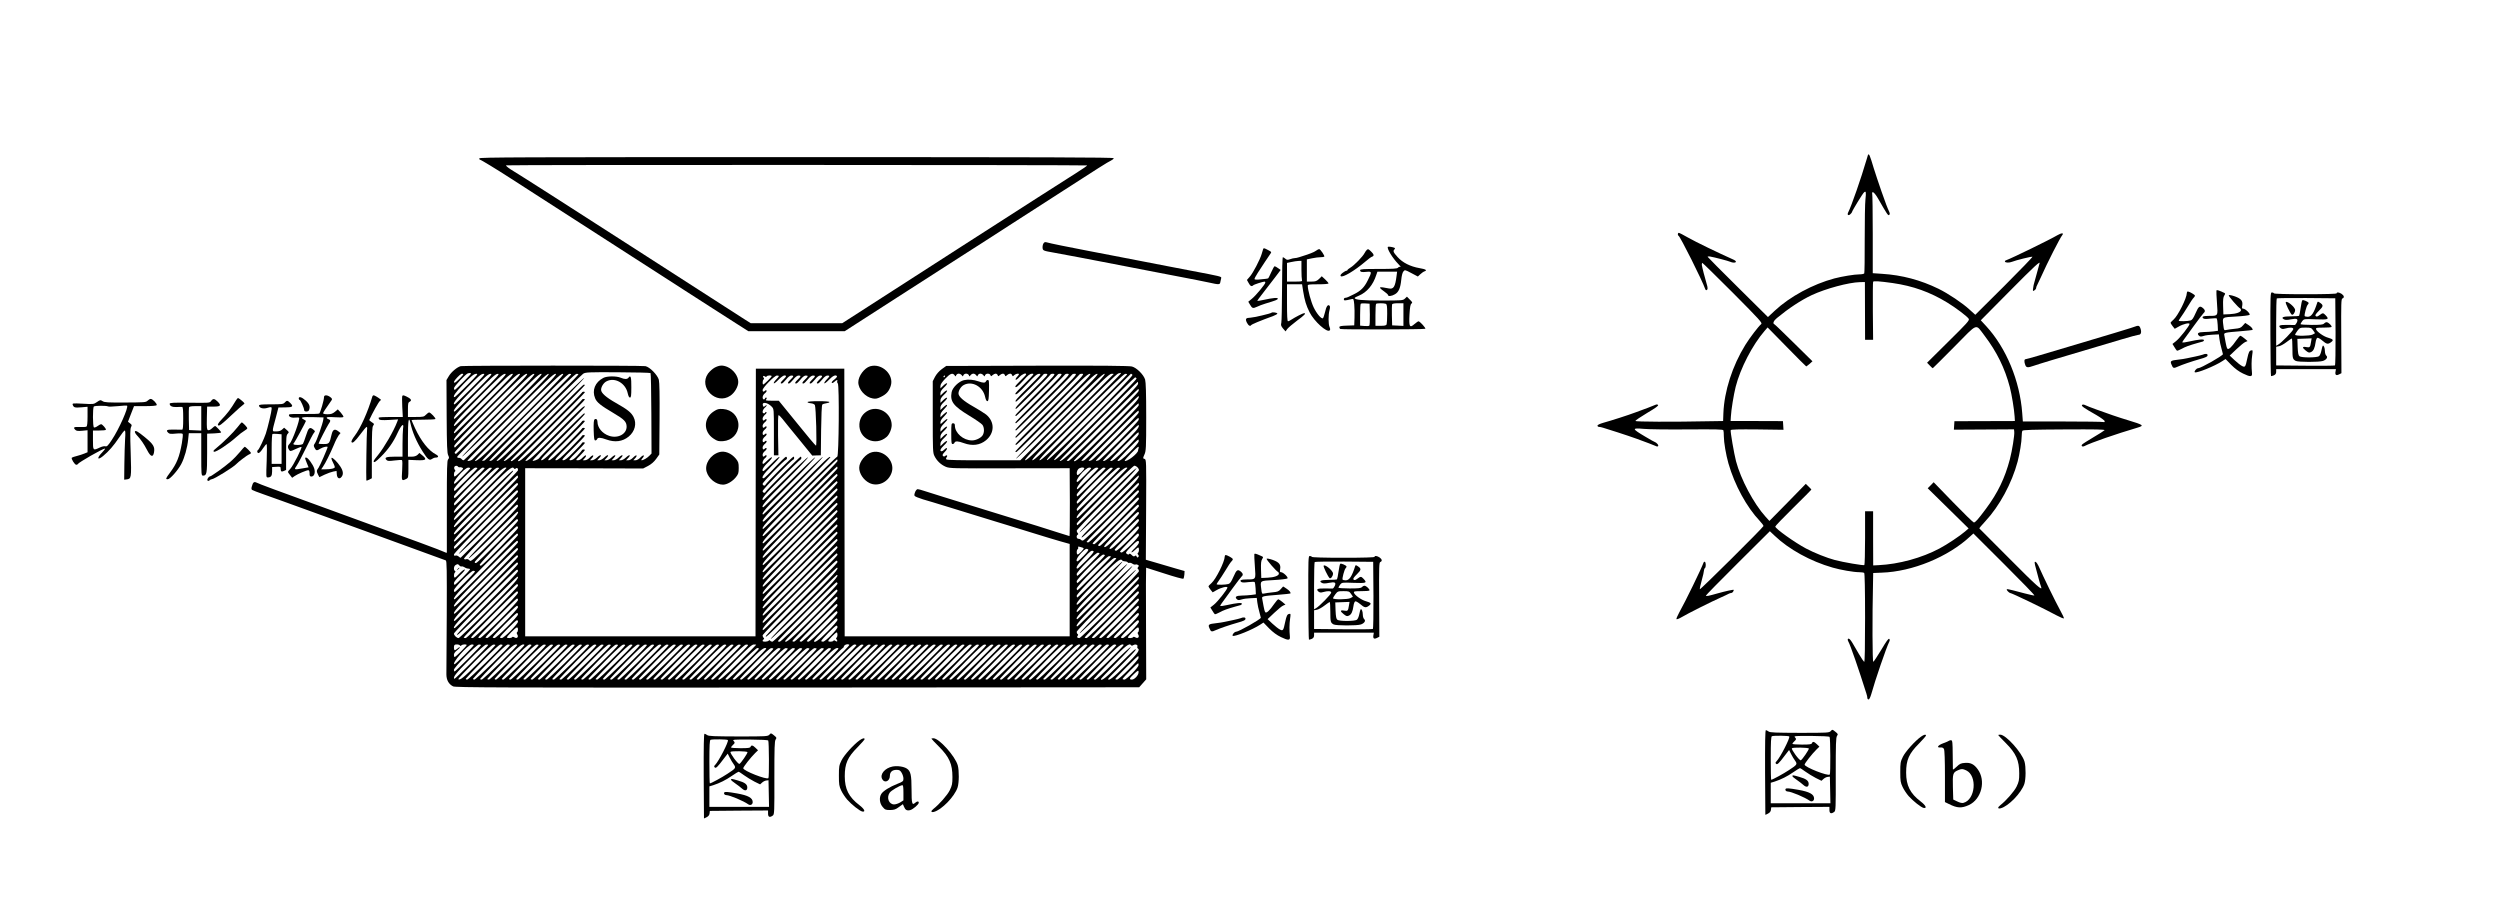 <?xml version="1.0" standalone="no"?>
<!DOCTYPE svg PUBLIC "-//W3C//DTD SVG 20010904//EN"
 "http://www.w3.org/TR/2001/REC-SVG-20010904/DTD/svg10.dtd">
<svg version="1.0" xmlns="http://www.w3.org/2000/svg"
 width="2770pt" height="1002pt" viewBox="0 0 2770 1002"
 preserveAspectRatio="xMidYMid meet">
<g transform="translate(0,1002) scale(0.1,-0.1)"
fill="#000000" stroke="none">
<path d="M20697 8303 c-2 -5 -9 -28 -16 -53 -58 -199 -167 -513 -203 -583 -14
-27 1 -41 23 -21 10 9 19 20 19 24 0 12 119 207 134 219 21 18 24 4 15 -79 -5
-41 -8 -240 -8 -442 1 -201 -2 -371 -5 -377 -4 -6 -28 -11 -54 -11 -55 0 -192
-23 -277 -45 -239 -64 -493 -201 -661 -358 l-75 -70 -332 329 c-183 181 -334
333 -336 338 -2 5 9 6 25 4 49 -8 208 -50 226 -59 10 -5 27 -9 37 -9 36 0 32
19 -6 35 -166 74 -414 194 -502 244 -49 28 -93 51 -100 51 -12 0 -15 -26 -3
-32 19 -8 264 -498 296 -591 7 -21 26 -13 26 10 0 9 -4 30 -10 47 -20 65 -52
192 -54 211 0 11 2 21 6 22 3 1 155 -148 338 -331 300 -302 329 -334 314 -347
-31 -26 -125 -149 -176 -231 -143 -231 -234 -513 -243 -758 l-3 -85 -129 -2
c-446 -9 -843 -7 -843 3 0 6 59 46 131 89 93 55 128 80 120 88 -8 8 -17 7 -33
0 -13 -6 -48 -20 -78 -31 -30 -11 -91 -34 -135 -50 -90 -34 -269 -91 -362
-117 -38 -11 -63 -23 -63 -31 0 -8 8 -14 17 -14 9 0 30 -4 47 -10 17 -5 90
-29 161 -51 72 -23 166 -55 210 -71 44 -16 105 -39 135 -50 30 -11 63 -24 73
-29 27 -15 41 0 21 22 -9 10 -20 19 -24 19 -4 0 -54 28 -111 62 -150 89 -152
98 -17 86 51 -5 270 -8 485 -6 320 2 394 1 398 -10 3 -8 5 -37 5 -67 0 -65 24
-206 51 -300 69 -240 202 -484 347 -637 24 -25 43 -51 41 -57 -7 -20 -700
-708 -705 -700 -2 4 7 49 21 98 14 49 25 99 25 110 0 11 5 23 10 26 13 8 13
62 0 70 -6 3 -13 -2 -16 -12 -21 -60 -201 -431 -269 -551 -19 -35 -33 -68 -30
-72 3 -5 29 5 58 22 63 38 336 175 432 217 39 17 78 36 87 41 10 6 24 10 32
10 11 0 26 20 26 34 0 6 -91 -14 -180 -39 -102 -29 -123 -33 -129 -25 -2 3
157 165 353 360 l356 354 53 -50 c157 -150 397 -283 642 -353 89 -26 234 -51
294 -51 25 0 51 -4 56 -8 6 -4 10 -182 10 -498 0 -324 -3 -490 -10 -488 -5 3
-31 41 -58 87 -78 135 -81 140 -98 160 -20 22 -35 7 -20 -20 23 -40 115 -306
201 -579 6 -17 10 -38 10 -47 0 -9 6 -17 14 -17 8 0 20 25 31 63 41 149 165
510 197 575 8 16 8 26 1 33 -8 8 -33 -27 -88 -120 -43 -71 -83 -132 -89 -134
-10 -4 -12 491 -3 876 l2 108 95 4 c339 11 736 174 980 402 l35 32 343 -342
c189 -188 339 -343 333 -345 -5 -2 -53 9 -107 23 -55 15 -115 30 -134 35 -19
4 -39 8 -45 10 -23 6 -27 -1 -10 -20 10 -11 22 -20 26 -20 18 0 379 -174 519
-250 41 -22 76 -36 78 -31 2 5 -18 47 -43 92 -51 93 -183 363 -239 490 -9 20
-23 39 -31 43 -16 6 -15 -8 6 -84 5 -19 18 -66 28 -105 10 -38 22 -77 26 -86
22 -55 -48 7 -346 307 -184 184 -336 337 -338 339 -2 3 28 38 66 79 157 168
294 422 358 661 23 87 45 222 45 280 0 28 4 56 8 62 6 10 116 13 464 15 351 2
454 0 446 -9 -5 -6 -61 -42 -123 -78 -63 -37 -119 -73 -125 -80 -15 -18 4 -29
27 -17 73 38 348 133 584 203 80 24 72 30 -106 84 -89 26 -237 77 -345 117
-82 30 -92 34 -123 48 -19 9 -31 10 -38 3 -11 -11 16 -31 159 -112 51 -30 92
-60 92 -68 0 -10 -6 -13 -16 -9 -9 3 -213 6 -453 6 l-438 0 -7 93 c-26 356
-176 720 -398 962 l-61 66 314 317 c289 292 352 349 336 310 -3 -8 -15 -53
-27 -99 -12 -46 -25 -95 -30 -109 -5 -14 -11 -42 -13 -62 -5 -35 -4 -37 14
-25 10 6 19 18 19 25 0 7 4 20 10 30 5 9 23 46 39 82 78 175 215 443 241 475
21 26 -9 25 -52 0 -90 -53 -511 -258 -571 -279 -10 -3 -15 -10 -12 -16 8 -12
47 -13 77 -1 45 18 219 61 227 56 5 -2 -136 -148 -312 -324 l-321 -319 -64 58
c-78 72 -235 177 -343 230 -199 97 -404 152 -626 166 l-103 7 0 433 c0 238 -3
439 -6 448 -4 10 -1 16 9 16 8 0 33 -30 54 -67 105 -183 114 -196 126 -184 7
7 7 17 0 33 -25 55 -35 82 -87 229 -30 86 -68 201 -85 255 -43 145 -53 168
-64 147z m273 -1419 c228 -33 414 -100 605 -216 94 -57 224 -155 239 -181 10
-16 -21 -50 -226 -252 l-236 -234 29 -30 c16 -17 31 -31 34 -31 2 0 109 107
238 237 271 274 231 260 337 122 134 -177 223 -356 279 -569 21 -81 48 -245
53 -325 l3 -50 -335 -1 -335 -1 -3 -47 -3 -47 333 2 333 2 3 -28 c4 -35 -23
-206 -49 -305 -55 -208 -133 -370 -263 -545 -90 -121 -120 -155 -136 -154 -8
1 -112 102 -230 224 l-215 222 -33 -34 -33 -33 227 -223 226 -222 -38 -33
c-58 -50 -200 -145 -284 -189 -197 -105 -450 -174 -675 -185 l-60 -3 -1 300 0
300 -45 0 -44 0 0 -295 c0 -162 -4 -298 -8 -301 -9 -7 -233 31 -327 56 -87 23
-228 79 -320 128 -124 66 -339 219 -340 243 0 6 90 100 200 208 110 108 200
199 200 201 0 3 -14 18 -31 34 l-31 30 -201 -206 -202 -205 -41 45 c-133 147
-276 416 -329 617 -22 84 -64 330 -59 344 3 8 91 10 295 8 l290 -4 -3 48 -3
48 -290 1 -290 0 3 50 c4 76 31 240 53 329 52 205 186 464 321 620 l33 38 212
-216 c116 -119 214 -216 216 -216 2 0 19 13 37 28 l32 29 -207 204 c-113 112
-211 206 -216 207 -20 8 -7 39 29 68 129 107 267 198 386 254 154 72 409 141
535 144 l54 1 1 -320 1 -320 45 0 44 0 -3 317 c-1 174 0 321 3 326 6 11 73 6
216 -14z"/>
<path d="M5310 8265 c0 -8 4 -15 9 -15 10 0 182 -105 326 -198 86 -56 1553
-1001 1948 -1254 75 -48 200 -128 277 -178 77 -49 203 -131 281 -180 l141 -90
533 0 534 0 578 372 c318 204 640 411 716 460 75 48 199 128 275 176 75 49
202 131 282 182 80 51 206 132 280 180 74 48 207 133 295 190 356 230 496 319
525 331 16 8 30 19 30 26 0 10 -739 12 -3515 12 -3091 0 -3515 -1 -3515 -14z
m6734 -78 c6 -2 -48 -39 -120 -84 -71 -44 -642 -410 -1269 -813 -627 -403
-1181 -760 -1231 -792 l-92 -59 -507 0 -507 0 -62 39 c-33 22 -133 85 -221
142 -88 57 -221 142 -295 190 -74 48 -396 255 -715 460 -778 501 -1223 785
-1366 873 -34 22 -57 42 -51 45 10 7 6417 5 6436 -1z"/>
<path d="M11560 7320 c-6 -11 -10 -33 -8 -48 3 -28 8 -31 123 -51 76 -13 475
-89 535 -101 25 -5 164 -32 310 -60 146 -28 285 -55 310 -60 25 -5 142 -28
260 -50 118 -22 255 -50 303 -60 117 -26 124 -26 129 8 3 15 7 33 9 41 5 17
-5 19 -331 81 -118 22 -235 45 -260 50 -25 5 -164 32 -310 60 -146 28 -285 55
-310 60 -25 5 -142 28 -260 50 -219 42 -428 84 -467 96 -15 4 -24 0 -33 -16z"/>
<path d="M15378 7284 c-15 -15 53 -126 114 -188 22 -21 32 -36 24 -33 -8 3
-20 -1 -26 -9 -10 -11 -51 -14 -216 -14 -169 0 -204 -2 -204 -14 0 -20 18 -24
73 -18 59 6 59 0 11 -96 -38 -77 -78 -116 -152 -152 -26 -12 -55 -26 -64 -31
-10 -5 -25 -9 -33 -9 -8 0 -15 -7 -15 -16 0 -17 10 -16 82 1 26 7 26 6 33 -57
3 -34 5 -101 3 -148 l-3 -85 -82 -3 c-63 -2 -83 -6 -83 -17 0 -8 5 -17 10 -20
13 -8 930 -6 942 2 10 6 -60 83 -75 83 -5 0 -25 -14 -44 -30 -54 -48 -63 -32
-56 103 5 84 10 115 22 123 13 10 11 16 -18 44 l-32 33 -23 -22 c-21 -20 -31
-21 -258 -21 -216 0 -298 8 -298 28 0 4 21 16 47 26 88 37 157 118 192 229
l13 37 109 0 109 0 -6 -47 c-15 -121 -33 -150 -86 -139 -114 23 -123 18 -53
-32 25 -17 45 -36 45 -42 0 -17 43 -11 77 10 41 24 60 69 69 160 4 42 13 79
23 91 17 21 17 21 89 -17 l72 -38 28 26 c15 14 35 28 45 31 34 12 16 24 -55
36 -103 18 -187 61 -242 122 -48 53 -54 67 -35 86 6 6 7 13 2 16 -16 9 -69 18
-75 11z m-200 -748 c1 -69 -1 -122 -7 -125 -5 -4 -30 -5 -55 -3 l-46 4 0 117
c0 65 3 121 7 125 4 4 28 6 53 4 l45 -3 3 -119z m176 118 c13 -5 16 -24 16
-109 0 -57 -3 -110 -6 -119 -5 -12 -21 -16 -65 -16 l-59 0 0 118 c0 65 3 122
7 125 8 9 86 9 107 1z m196 -119 l0 -126 -62 3 -63 3 -3 109 c-1 61 0 116 2
123 4 9 25 13 66 13 l60 0 0 -125z"/>
<path d="M13995 7258 c-2 -7 -9 -31 -16 -53 -19 -64 -96 -211 -131 -250 l-32
-37 19 -34 c18 -34 33 -42 51 -25 8 9 108 41 126 41 4 0 8 -5 8 -11 0 -17
-107 -146 -150 -180 l-39 -32 17 -29 c26 -45 34 -48 77 -28 22 11 65 27 95 36
119 36 134 42 138 54 5 15 -55 10 -158 -13 -36 -8 -67 -13 -69 -11 -2 2 28 43
66 91 38 48 97 125 131 170 l62 82 -29 20 c-16 12 -33 21 -38 21 -5 0 -21 -29
-37 -65 -16 -36 -31 -67 -35 -69 -3 -3 -39 -8 -79 -11 -51 -6 -72 -4 -72 4 0
6 16 37 37 69 46 72 124 189 141 213 12 16 9 20 -27 38 -47 25 -50 25 -56 9z"/>
<path d="M14580 7241 c-22 -16 -67 -34 -186 -71 -17 -6 -39 -10 -49 -10 -10 0
-33 -5 -51 -12 -28 -10 -36 -9 -52 5 -10 9 -23 17 -28 17 -5 0 -9 -143 -9
-348 -1 -191 -4 -361 -8 -378 -7 -26 -3 -37 19 -64 l28 -32 19 27 c11 14 60
56 108 92 83 61 104 83 78 83 -13 0 -100 -45 -141 -72 -14 -10 -31 -18 -37
-18 -8 0 -11 63 -11 205 l0 205 84 0 83 0 12 -77 c17 -104 33 -157 71 -233 52
-102 194 -230 223 -201 7 7 7 18 -1 36 -15 32 -15 137 -1 189 7 26 7 42 0 49
-18 18 -36 -8 -50 -73 -8 -33 -18 -63 -23 -66 -17 -11 -69 50 -103 121 -29 61
-65 193 -65 240 0 13 18 15 115 15 69 0 115 4 115 10 0 5 -17 25 -37 44 l-38
35 -30 -30 c-26 -24 -39 -29 -83 -29 l-52 0 0 123 0 123 58 12 c32 7 74 12 93
12 20 0 38 3 42 6 8 8 -43 84 -57 84 -6 0 -22 -9 -36 -19z m-160 -210 c0 -55
3 -106 6 -115 5 -14 -6 -16 -80 -16 l-86 0 0 103 0 104 48 10 c26 6 62 11 80
12 l32 1 0 -99z"/>
<path d="M15145 7252 c-6 -4 -17 -20 -25 -35 -19 -39 -117 -139 -157 -162 -18
-11 -33 -23 -33 -27 0 -4 -6 -8 -12 -8 -7 0 -26 -11 -43 -24 -22 -18 -27 -28
-19 -36 19 -19 150 58 269 159 32 28 67 54 77 57 26 8 22 26 -10 57 -31 29
-32 30 -47 19z"/>
<path d="M24558 6800 c-2 -6 1 -66 6 -136 11 -147 13 -144 -86 -144 -67 0 -88
-9 -65 -28 8 -7 35 -8 77 -2 36 4 68 5 72 1 3 -3 8 -35 10 -71 l3 -65 -50 -7
c-27 -3 -76 -7 -107 -7 -61 -1 -79 -14 -55 -39 14 -13 22 -14 54 -4 21 7 67
13 103 14 l65 3 6 -50 c3 -28 14 -76 23 -107 9 -31 16 -59 16 -62 0 -17 -245
-156 -275 -156 -19 0 -48 -37 -36 -45 21 -12 219 68 303 123 l37 24 63 -65
c43 -43 85 -74 131 -96 81 -39 103 -38 99 4 -7 71 -6 144 2 198 8 54 7 59 -9
55 -23 -4 -30 -19 -46 -93 -19 -92 -24 -98 -58 -80 -16 8 -53 37 -83 65 l-53
50 75 71 c41 39 85 75 99 80 l24 10 -34 29 c-19 16 -39 29 -45 30 -6 0 -27
-24 -47 -53 -48 -70 -84 -104 -97 -91 -6 6 -15 37 -20 69 -6 33 -13 70 -15 82
-6 26 3 29 180 43 71 6 131 12 132 14 9 9 -11 34 -44 55 l-36 23 -26 -29 c-22
-26 -36 -31 -91 -36 -36 -4 -77 -9 -92 -13 -25 -6 -27 -4 -33 49 -12 96 -19
91 140 100 77 4 144 13 150 18 12 12 -46 69 -71 69 -13 0 -15 6 -10 33 9 52
-11 77 -81 103 -37 13 -65 18 -69 13 -5 -9 108 -140 128 -147 4 -2 8 -10 8
-18 0 -23 -53 -42 -126 -45 l-69 -3 -3 93 c-2 71 1 99 13 117 14 22 14 24 -18
37 -51 23 -65 27 -69 17z"/>
<path d="M24230 6773 c-1 -57 -97 -249 -146 -293 -19 -16 -34 -33 -34 -37 0
-4 11 -21 23 -37 l23 -29 45 25 c50 29 119 45 119 28 0 -20 -109 -158 -150
-190 l-39 -31 21 -34 c11 -19 24 -37 28 -40 4 -3 27 6 51 19 43 24 84 39 179
66 25 7 51 14 58 16 6 2 12 9 12 15 0 14 -61 8 -164 -15 -38 -9 -72 -13 -75
-11 -2 3 5 18 17 33 12 15 62 84 112 154 51 70 98 132 106 139 19 15 18 33 -3
52 -39 34 -52 26 -86 -53 -25 -57 -38 -76 -57 -81 -33 -9 -130 -11 -130 -2 0
3 11 20 23 37 13 17 47 70 76 117 28 48 58 92 66 99 8 7 15 18 15 24 0 11 -62
46 -80 46 -6 0 -10 -8 -10 -17z"/>
<path d="M25156 6319 c1 -253 4 -462 7 -465 2 -3 16 1 31 7 19 9 26 20 26 41
l0 28 331 0 331 0 -4 -24 c-8 -39 5 -51 37 -35 l28 14 -2 411 c-2 365 -1 412
13 417 24 9 19 32 -9 51 -27 18 -55 21 -55 6 0 -6 -121 -10 -344 -10 -219 0
-347 4 -351 10 -3 6 -14 10 -23 10 -16 0 -17 -34 -16 -461z m722 27 c1 -216
-2 -372 -7 -375 -5 -3 -153 -5 -330 -3 l-321 3 0 103 0 104 32 6 c17 3 55 24
83 46 29 22 55 40 58 40 4 0 7 -48 7 -107 0 -115 3 -123 37 -142 28 -14 259
-15 302 0 39 14 57 42 36 59 -8 7 -15 29 -15 49 0 36 -14 70 -24 60 -3 -3 -10
-28 -15 -54 -5 -27 -17 -55 -27 -62 -24 -17 -194 -18 -216 0 -12 9 -17 34 -20
102 l-3 90 79 3 79 3 -7 -42 c-9 -57 -13 -62 -51 -55 -47 9 -50 -5 -8 -38 30
-24 38 -27 59 -17 27 12 42 44 51 109 3 24 12 46 19 49 8 3 32 -11 56 -31 47
-41 63 -43 98 -16 29 22 22 32 -37 49 -49 13 -126 69 -131 94 -3 15 7 17 81
17 46 0 87 3 90 7 10 10 -34 53 -54 53 -9 0 -22 -7 -29 -15 -10 -12 -38 -15
-136 -15 -68 0 -124 4 -124 9 0 4 9 19 19 33 20 25 21 25 150 20 142 -5 152
-1 109 45 -27 28 -31 28 -68 1 -23 -17 -33 -19 -42 -10 -9 9 0 23 36 59 51 50
52 62 8 91 -18 12 -22 12 -26 1 -37 -117 -65 -159 -106 -159 -16 0 -31 4 -34
8 -7 11 20 112 33 125 6 6 11 14 11 19 0 13 -62 40 -70 31 -5 -4 -13 -44 -19
-87 -6 -44 -14 -82 -17 -85 -3 -3 -44 -6 -91 -6 -88 0 -115 -13 -75 -34 14 -8
37 -7 77 1 66 13 82 5 64 -35 -7 -15 -17 -27 -23 -28 -6 0 -45 0 -88 1 -81 1
-99 -7 -70 -34 15 -12 25 -14 53 -6 53 15 89 13 89 -6 0 -18 -133 -154 -169
-173 l-21 -12 0 259 c0 142 3 262 7 266 4 3 151 5 327 4 l321 -3 3 -369z
m-248 13 c12 -16 21 -31 19 -32 -2 -1 -14 -8 -26 -14 -28 -16 -193 -18 -193
-2 0 6 12 26 26 45 25 32 29 34 90 34 59 0 64 -2 84 -31z"/>
<path d="M25326 6672 c-6 -10 46 -117 65 -137 13 -13 39 21 39 50 0 32 -91
107 -104 87z"/>
<path d="M14088 6555 c-9 -10 -200 -54 -233 -55 -51 -1 -60 -12 -40 -54 17
-34 38 -46 49 -27 6 8 96 46 244 100 24 9 44 21 45 26 2 11 -55 20 -65 10z"/>
<path d="M23669 6406 c-4 -5 -365 -114 -744 -226 -115 -34 -268 -80 -340 -101
-71 -21 -136 -39 -142 -39 -15 0 -17 -29 -3 -64 11 -30 28 -32 90 -10 25 9
113 36 195 61 201 60 571 170 780 232 94 28 178 51 187 51 28 0 38 23 27 63
-7 25 -16 37 -28 37 -10 0 -20 -2 -22 -4z"/>
<path d="M24405 6090 c-11 -4 -47 -13 -80 -20 -33 -6 -76 -15 -95 -20 -19 -5
-62 -11 -96 -15 -82 -9 -91 -15 -74 -54 17 -43 23 -45 73 -22 44 20 153 57
237 81 72 20 90 29 90 45 0 16 -23 19 -55 5z"/>
<path d="M5105 5963 c-40 -10 -105 -65 -131 -109 l-27 -45 2 -402 c2 -329 5
-407 17 -431 12 -26 12 -31 -1 -46 -12 -14 -14 -89 -14 -520 0 -278 0 -508 0
-513 -1 -4 -13 -1 -28 7 -41 20 -289 112 -1148 424 -776 282 -891 325 -933
345 -27 13 -39 4 -51 -41 -7 -21 -6 -34 2 -40 7 -5 64 -27 127 -49 63 -23 158
-56 210 -75 52 -19 478 -173 945 -342 468 -170 856 -311 864 -315 12 -6 13
-101 11 -606 -2 -330 -4 -625 -4 -656 0 -63 25 -109 74 -134 26 -13 479 -15
3816 -13 l3786 3 39 44 39 44 -2 618 c-2 341 -1 619 1 619 2 0 94 -29 204 -65
110 -36 204 -62 209 -57 4 4 9 25 11 46 l2 39 -95 27 c-52 16 -149 44 -214 63
l-120 35 3 555 c3 549 2 555 -17 562 -20 6 -20 6 -2 48 18 39 20 70 20 416 0
266 -4 386 -12 415 -17 55 -93 131 -146 145 -28 8 -345 11 -1049 9 l-1009 -3
-49 -35 c-31 -23 -58 -54 -75 -85 l-25 -49 0 -396 c0 -368 1 -398 19 -433 26
-53 71 -96 125 -119 43 -18 73 -19 709 -17 l664 1 2 -376 c0 -207 -1 -376 -4
-376 -2 0 -58 17 -125 39 -165 53 -174 56 -840 261 -324 100 -615 190 -646
201 -30 10 -62 19 -71 19 -18 0 -43 -53 -35 -73 3 -8 45 -25 94 -40 82 -24
120 -35 288 -87 36 -11 94 -29 130 -40 36 -11 94 -29 130 -40 36 -11 94 -29
130 -40 36 -11 94 -29 130 -40 36 -11 93 -29 128 -39 34 -11 157 -48 272 -84
116 -36 257 -79 314 -95 l103 -29 0 -512 0 -512 -1247 0 -1246 0 -2 1483 -2
1483 -490 0 -490 0 -2 -1483 -2 -1483 -1276 0 -1276 0 0 932 0 931 653 -1 654
-2 54 28 c36 19 66 45 90 78 l35 49 3 393 c2 270 -1 406 -8 435 -15 54 -101
142 -149 151 -38 8 -2016 7 -2046 0z m2103 -77 c4 -4 8 -206 9 -449 l2 -442
-22 -23 c-24 -26 -69 -52 -88 -52 -7 0 -2 11 10 24 12 13 18 26 13 30 -5 3
-22 -8 -37 -24 -17 -18 -39 -30 -54 -30 l-24 0 22 24 c12 13 18 26 13 30 -5 3
-22 -8 -37 -24 -17 -18 -39 -30 -54 -30 l-24 0 23 25 c35 37 15 43 -23 7 -18
-18 -44 -32 -57 -32 l-23 0 23 25 c35 37 15 43 -23 7 -18 -18 -44 -32 -57 -32
l-23 0 23 25 c35 37 15 43 -23 7 -18 -18 -44 -32 -57 -32 l-23 0 23 25 c35 37
15 43 -23 7 -18 -18 -44 -32 -57 -32 l-23 0 23 25 c35 37 15 43 -23 7 -18 -18
-44 -32 -57 -32 l-23 0 22 24 c12 13 18 26 13 30 -5 3 -22 -8 -37 -24 -17 -18
-39 -30 -54 -30 l-24 0 22 24 c12 13 18 26 13 30 -5 3 -21 -8 -36 -24 -17 -19
-36 -30 -53 -30 -27 0 -26 2 25 53 29 29 52 56 52 60 0 10 -28 9 -32 -2 -1 -5
-25 -32 -51 -60 -35 -37 -56 -51 -75 -51 -25 0 -18 9 66 92 50 50 92 95 92 99
0 12 -28 11 -32 0 -1 -6 -43 -51 -92 -100 -67 -69 -95 -91 -115 -91 -23 0 -9
17 107 131 72 72 132 135 132 140 0 12 -27 11 -32 -1 -1 -5 -61 -68 -132 -140
-100 -100 -135 -130 -155 -130 -22 0 -1 25 147 172 94 94 172 175 172 179 0
12 -28 11 -32 -1 -1 -5 -79 -86 -172 -180 -132 -132 -175 -170 -195 -170 -22
0 7 33 187 212 116 116 212 215 212 220 0 11 -28 10 -32 -2 -1 -5 -97 -104
-212 -220 -164 -164 -215 -210 -235 -210 -22 0 15 41 227 252 138 138 252 255
252 260 0 4 -4 8 -8 8 -8 0 -489 -478 -501 -499 -9 -13 -62 -33 -70 -26 -3 4
126 137 287 297 160 160 292 295 292 300 0 25 -51 -22 -310 -287 -255 -261
-330 -328 -349 -309 -3 3 144 154 327 336 183 183 332 335 332 340 0 11 -28
10 -32 -2 -1 -5 -153 -160 -337 -345 -295 -295 -371 -362 -371 -327 0 4 167
174 370 377 204 203 370 373 370 377 0 12 -28 10 -32 -2 -1 -5 -171 -178 -376
-383 -328 -328 -412 -404 -412 -369 0 4 185 192 410 417 226 225 410 413 410
417 0 4 -6 7 -12 6 -7 0 -195 -186 -418 -413 -362 -367 -450 -448 -469 -430
-3 3 199 210 448 459 249 249 449 456 444 459 -5 3 -214 -199 -464 -449 -414
-415 -490 -486 -507 -469 -7 7 923 940 960 964 25 16 61 18 383 16 195 -1 359
-5 363 -9z m-1990 -7 c-5 -14 -170 -179 -179 -179 -5 0 -9 9 -9 19 0 18 128
155 153 164 20 6 38 4 35 -4z m7200 1 c-1 -5 -217 -224 -478 -485 -374 -375
-480 -475 -500 -475 -20 0 61 87 450 478 302 304 484 480 500 484 14 3 27 6
28 7 2 0 2 -3 0 -9z m-7285 -6 c6 -6 -82 -94 -95 -94 -17 0 -7 21 30 60 38 39
52 46 65 34z m42 -124 c-71 -71 -133 -130 -137 -130 -28 0 7 51 100 147 86 88
113 110 137 111 27 2 19 -8 -100 -128z m40 -40 c-93 -93 -173 -170 -177 -170
-30 0 12 56 140 186 120 123 152 151 177 152 27 2 14 -14 -140 -168z m40 -40
c-115 -115 -213 -210 -217 -210 -32 0 17 61 180 226 155 158 192 191 217 192
27 2 8 -19 -180 -208z m40 -40 c-137 -137 -253 -250 -257 -250 -32 0 22 66
220 266 189 192 232 231 257 232 27 2 3 -25 -220 -248z m40 -40 c-159 -159
-293 -290 -297 -290 -33 0 27 71 260 306 224 227 272 271 297 272 27 2 -3 -30
-260 -288z m40 -40 c-181 -181 -333 -330 -337 -330 -34 0 32 76 300 346 258
261 312 311 337 312 26 2 -8 -36 -300 -328z m40 -40 c-203 -203 -373 -370
-377 -370 -34 0 36 80 340 386 293 296 352 351 377 352 26 2 -14 -41 -340
-368z m41 -39 c-224 -225 -411 -409 -415 -410 -3 -1 -7 6 -9 16 -2 12 122 144
385 409 327 329 393 391 418 392 26 2 -20 -48 -379 -407z m49 -33 c-242 -244
-445 -444 -451 -446 -6 -2 -14 3 -17 11 -4 10 142 163 421 444 360 362 432
430 457 431 26 2 -24 -52 -410 -440z m60 -18 c-253 -253 -453 -460 -445 -460
8 0 222 207 475 460 367 368 465 460 483 458 18 -2 -63 -88 -453 -478 -261
-261 -480 -477 -486 -479 -7 -2 -17 3 -24 12 -6 8 -20 15 -31 14 -10 -1 -19 4
-19 11 0 7 203 216 450 465 382 385 455 454 480 455 26 2 -26 -54 -430 -458z
m150 -12 c-259 -260 -477 -477 -485 -482 -19 -13 -50 -18 -50 -9 0 4 213 222
473 484 401 404 477 476 502 477 26 2 -26 -55 -440 -470z m80 -1 c-420 -423
-515 -510 -534 -492 -3 3 208 221 469 484 403 405 480 478 505 479 26 2 -27
-55 -440 -471z m533 463 c-7 -20 -934 -942 -957 -951 -13 -5 -26 -7 -29 -4 -4
3 207 221 468 484 336 337 482 478 498 479 13 1 22 -2 20 -8z m80 0 c-7 -20
-934 -942 -957 -951 -13 -5 -26 -7 -29 -4 -4 3 207 221 468 484 336 337 482
478 498 479 13 1 22 -2 20 -8z m4168 -7 c12 -17 13 -17 19 0 4 9 16 17 27 17
12 0 27 -8 34 -17 12 -17 13 -17 19 0 4 9 17 17 30 17 13 0 26 -8 30 -17 6
-17 7 -17 19 0 7 9 21 17 31 17 10 0 24 -8 31 -17 12 -17 13 -17 19 0 4 9 16
17 27 17 12 0 27 -8 34 -17 12 -17 13 -17 19 0 9 22 51 22 59 1 6 -16 8 -16
24 0 10 9 26 16 34 16 9 0 19 -7 22 -16 6 -16 8 -16 24 0 10 9 26 16 34 16 9
0 19 -7 22 -16 6 -16 8 -16 24 0 10 9 26 16 34 16 9 0 19 -7 22 -16 6 -16 8
-16 24 0 19 16 52 22 52 9 0 -4 -10 -17 -22 -30 -12 -13 -18 -26 -14 -30 4 -5
23 9 42 30 31 33 74 50 74 29 0 -5 -27 -35 -60 -66 -33 -32 -60 -62 -60 -67 0
-23 30 -1 90 66 52 59 71 73 95 74 28 1 23 -6 -77 -105 -60 -58 -108 -110
-108 -115 0 -25 34 3 130 106 87 93 110 113 135 113 28 1 18 -10 -117 -144
-138 -135 -162 -164 -139 -164 8 0 288 279 302 301 3 6 18 9 33 7 26 -3 14
-17 -158 -186 -173 -171 -200 -202 -177 -202 8 0 368 359 381 381 4 6 19 9 34
7 25 -3 9 -21 -198 -227 -124 -123 -226 -227 -226 -232 0 -5 4 -9 8 -9 9 0
449 439 462 460 4 7 19 10 34 8 25 -3 4 -26 -238 -267 -146 -145 -266 -268
-266 -272 0 -5 4 -9 8 -9 9 0 529 519 542 540 4 7 19 10 34 8 25 -3 0 -30
-278 -307 -168 -167 -306 -308 -306 -313 0 -4 4 -8 8 -8 8 0 609 599 622 620
4 6 19 10 34 8 25 -3 -5 -35 -318 -347 -190 -189 -346 -348 -346 -353 0 -4 4
-8 8 -8 8 0 689 679 702 700 4 6 19 10 34 8 25 -3 -9 -39 -358 -387 -213 -212
-386 -388 -386 -393 0 -4 6 -7 13 -6 6 0 185 177 397 393 328 333 389 392 415
393 26 2 -20 -48 -397 -425 -236 -235 -428 -431 -428 -435 0 -5 6 -7 13 -6 6
0 203 195 437 433 362 367 429 432 455 433 26 2 -27 -54 -439 -467 -257 -257
-464 -471 -459 -474 5 -3 223 208 484 469 379 380 479 474 497 472 18 -2 -63
-88 -455 -480 l-478 -478 -404 0 c-257 -1 -408 3 -414 9 -7 7 -6 15 1 24 15
18 3 30 -15 15 -10 -8 -17 -8 -25 0 -9 9 -4 20 21 46 18 18 28 36 23 40 -5 3
-17 -3 -27 -14 -10 -11 -24 -20 -32 -20 -25 0 -13 29 27 66 22 20 37 41 34 46
-4 5 -21 -5 -40 -23 l-34 -33 0 27 c0 18 13 38 40 63 22 20 37 41 34 46 -4 5
-21 -5 -40 -23 l-34 -33 0 27 c0 18 13 38 40 63 22 20 37 41 34 46 -4 5 -21
-5 -40 -23 l-34 -33 0 26 c0 18 14 39 42 67 23 22 39 43 35 47 -4 4 -23 -8
-42 -26 -35 -34 -35 -34 -35 -9 0 16 14 39 40 64 21 21 37 42 33 47 -3 6 -20
-5 -39 -23 l-34 -33 0 25 c0 16 14 39 40 64 21 21 37 42 33 47 -3 6 -20 -5
-39 -23 l-34 -33 0 27 c0 18 13 38 40 63 22 20 37 41 34 46 -4 5 -21 -5 -40
-23 l-34 -33 0 27 c0 18 13 38 40 63 22 20 37 41 34 46 -4 5 -21 -5 -40 -23
l-34 -33 0 27 c0 18 13 38 40 63 22 20 37 41 34 46 -4 5 -21 -5 -40 -23 l-34
-33 0 26 c0 18 17 44 53 81 55 58 81 68 103 40z m1763 12 c-2 -2 -218 -218
-479 -480 -374 -375 -480 -475 -500 -475 -20 0 61 87 450 478 397 400 480 479
504 480 16 1 27 0 25 -3z m149 -5 c-1 -5 -214 -221 -473 -480 -370 -371 -475
-470 -495 -470 -20 0 61 87 450 478 336 338 482 479 498 480 13 1 22 -2 20 -8z
m60 -3 c16 -19 -905 -941 -945 -945 -23 -3 62 88 447 476 261 263 478 480 481
481 4 0 11 -5 17 -12z m-4053 -17 c7 12 55 14 55 2 0 -10 -83 -92 -93 -92 -11
0 -8 48 3 55 8 5 8 11 1 19 -6 7 -8 16 -4 19 3 4 12 2 19 -4 8 -7 14 -7 19 1z
m135 3 c0 -4 -14 -22 -32 -40 -17 -18 -28 -36 -24 -40 4 -4 28 14 52 40 25 26
54 47 65 47 27 0 24 -12 -11 -45 -32 -31 -38 -45 -17 -44 6 0 28 20 47 44 22
28 43 44 58 44 30 1 28 -10 -8 -44 -32 -31 -38 -45 -17 -44 6 0 28 20 47 44
22 28 43 44 58 44 30 1 28 -10 -8 -44 -32 -31 -38 -45 -17 -44 6 0 28 20 47
44 22 28 43 44 58 44 30 1 28 -10 -8 -44 -32 -31 -38 -45 -17 -44 6 0 28 20
47 44 22 28 43 44 58 44 30 1 28 -10 -8 -44 -32 -31 -38 -45 -17 -44 6 0 28
20 47 44 22 28 43 44 58 44 30 1 28 -10 -8 -44 -32 -31 -38 -45 -17 -44 6 0
28 20 47 44 22 28 43 44 58 44 30 1 28 -7 -10 -46 -17 -18 -28 -36 -24 -40 4
-4 28 14 52 40 42 44 76 59 88 38 3 -5 -10 -21 -29 -36 -20 -14 -33 -31 -29
-36 4 -6 15 -2 28 10 26 24 41 27 33 7 -3 -8 0 -19 6 -24 18 -15 12 -812 -6
-812 -7 0 -192 -180 -412 -400 -220 -220 -403 -400 -407 -400 -36 0 36 80 367
410 206 206 375 378 375 382 0 26 -59 -30 -375 -352 -192 -196 -356 -358 -362
-358 -44 -6 20 67 324 371 186 185 334 339 330 344 -5 4 -153 -138 -330 -315
-177 -177 -325 -322 -329 -322 -35 0 27 71 287 330 162 161 291 298 288 303
-3 5 -132 -117 -287 -272 -154 -154 -284 -281 -288 -281 -35 0 22 67 247 290
140 139 251 258 248 263 -3 5 -114 -99 -246 -232 -133 -132 -245 -241 -249
-241 -34 0 17 62 197 241 113 112 210 206 215 207 12 4 13 32 1 32 -9 0 -384
-376 -389 -390 -6 -18 -32 -10 -32 9 0 16 316 341 341 349 11 5 12 32 0 32
-10 0 -304 -295 -309 -311 -6 -17 -32 -9 -32 10 0 17 236 260 261 269 14 5 11
32 -3 31 -7 -1 -62 -54 -123 -119 -60 -65 -116 -118 -122 -119 -36 -3 -4 46
84 133 54 52 94 98 90 103 -5 4 -45 -29 -89 -75 -44 -45 -85 -82 -89 -82 -25
0 -3 45 46 91 30 28 52 56 49 61 -4 6 -25 -9 -48 -31 -23 -23 -45 -41 -49 -41
-17 0 -5 44 18 62 14 11 22 24 19 30 -4 6 -10 6 -17 -1 -17 -17 -27 -13 -27
10 0 12 11 30 25 41 14 11 22 24 19 30 -4 6 -10 6 -17 -1 -17 -17 -27 -13 -27
10 0 12 11 30 25 41 14 11 22 24 19 30 -4 6 -10 6 -17 -1 -17 -17 -27 -13 -27
10 0 12 11 30 25 41 14 11 22 24 19 30 -4 6 -10 6 -17 -1 -17 -17 -27 -13 -27
10 0 12 11 30 25 41 14 11 22 24 19 30 -4 6 -10 6 -17 -1 -17 -17 -27 -13 -27
10 0 12 11 30 25 41 14 11 22 24 19 30 -4 6 -10 6 -17 -1 -17 -17 -27 -13 -27
10 0 12 12 32 26 44 17 14 22 25 15 29 -6 4 -11 2 -11 -3 0 -6 -7 -11 -15 -11
-25 0 -17 41 13 66 15 13 22 24 17 24 -6 0 -16 -5 -23 -12 -9 -9 -13 -7 -18 6
-18 48 50 40 98 -11 23 -25 23 -26 23 -281 l0 -257 25 0 25 0 -4 223 c-2 139
0 222 6 222 5 0 25 -19 43 -42 19 -24 100 -125 182 -224 l148 -182 48 2 47 1
3 275 c2 166 7 279 13 287 6 6 26 13 45 15 19 2 34 8 34 13 0 6 -47 10 -120
10 -72 0 -121 -4 -122 -10 -2 -5 14 -11 34 -13 23 -2 41 -10 47 -20 12 -25 24
-455 12 -450 -6 1 -101 114 -211 251 l-201 247 -76 0 c-64 0 -74 2 -64 14 7 9
8 17 3 20 -6 3 -13 -1 -16 -10 -3 -8 -10 -12 -16 -9 -18 11 -10 47 15 67 14
11 22 24 19 30 -4 6 -10 6 -17 -1 -16 -16 -27 -13 -27 7 0 27 130 159 158 161
12 0 22 -2 22 -6z m1840 -3 c0 -5 -5 -10 -11 -10 -5 0 -7 5 -4 10 3 6 8 10 11
10 2 0 4 -4 4 -10z m2123 -24 c3 -8 -166 -184 -439 -457 -342 -343 -450 -445
-471 -447 -23 -3 58 83 427 456 250 252 460 460 466 460 7 1 14 -4 17 -12z
m17 -59 c0 -16 -111 -133 -410 -432 -374 -374 -442 -436 -459 -420 -4 5 857
875 866 875 2 0 3 -10 3 -23z m7 -78 c-5 -28 -752 -774 -777 -776 -11 -1 -20
1 -20 5 0 9 783 792 792 792 5 0 6 -9 5 -21z m2 -66 c-2 -28 -49 -78 -349
-378 -292 -292 -370 -361 -370 -328 0 10 703 713 712 713 5 0 8 -3 7 -7z m-2
-94 c-4 -25 -572 -597 -606 -610 -13 -5 -26 -7 -29 -4 -7 6 618 635 630 635 5
0 6 -9 5 -21z m0 -80 c-4 -25 -492 -517 -526 -530 -13 -5 -26 -7 -29 -4 -7 6
538 555 550 555 4 0 6 -9 5 -21z m0 -80 c-4 -25 -412 -437 -446 -450 -13 -5
-26 -7 -29 -4 -7 6 458 475 470 475 4 0 6 -9 5 -21z m2 -66 c-2 -27 -32 -61
-179 -209 -151 -152 -203 -194 -218 -179 -7 6 378 395 390 395 5 0 8 -3 7 -7z
m-2 -94 c-2 -11 -62 -79 -133 -151 -118 -119 -168 -158 -182 -143 -7 6 298
315 310 315 4 0 6 -9 5 -21z m0 -80 c-2 -12 -44 -62 -93 -111 -82 -83 -129
-117 -142 -103 -7 6 218 235 230 235 4 0 6 -9 5 -21z m-1 -75 c-3 -9 -6 -20
-6 -25 0 -33 -129 -133 -148 -114 -7 6 138 155 151 155 5 0 6 -7 3 -16z
m-3336 -142 c0 -16 -806 -832 -822 -832 -36 0 40 84 400 443 224 224 410 407
415 407 4 0 7 -8 7 -18z m-4205 -63 c4 -5 12 -8 18 -6 7 2 20 0 29 -5 15 -7
12 -14 -29 -53 -26 -25 -50 -45 -55 -45 -12 0 -10 48 2 55 8 5 7 11 -1 21 -6
7 -9 21 -5 29 6 17 32 20 41 4z m7527 -6 c10 -9 18 -24 18 -33 0 -9 -148 -165
-330 -345 -181 -181 -330 -336 -330 -345 0 -8 146 132 325 311 179 179 327
323 330 321 18 -19 -29 -72 -306 -348 -171 -170 -315 -317 -320 -327 -25 -44
40 16 321 297 162 163 298 296 302 296 4 0 8 -8 8 -18 0 -23 -599 -622 -622
-622 -9 0 -20 5 -23 10 -3 6 -15 10 -26 10 -21 0 -27 34 -8 46 8 4 8 9 0 17
-6 6 -11 18 -11 27 0 9 140 156 311 326 171 170 320 322 332 339 l22 30 -30
-22 c-17 -12 -163 -155 -325 -317 -162 -163 -298 -296 -302 -296 -4 0 -8 8 -8
18 0 21 617 642 639 642 8 0 23 -7 33 -17z m-3322 -11 c0 -16 -806 -832 -822
-832 -36 0 40 84 400 443 224 224 410 407 415 407 4 0 7 -8 7 -18z m-4070 0
c0 -5 -37 -45 -82 -90 -45 -45 -85 -82 -90 -82 -43 0 104 176 150 179 12 0 22
-3 22 -7z m80 0 c0 -4 -55 -63 -122 -130 -67 -67 -126 -122 -130 -122 -4 0 -8
8 -8 19 0 26 209 238 238 240 12 0 22 -3 22 -7z m80 0 c0 -4 -73 -81 -162
-170 -89 -89 -166 -162 -170 -162 -4 0 -8 8 -8 18 0 27 289 319 318 321 12 0
22 -3 22 -7z m80 0 c0 -4 -91 -99 -202 -210 -111 -111 -206 -202 -210 -202 -4
0 -8 8 -8 18 0 27 369 399 398 400 12 1 22 -1 22 -6z m80 0 c0 -10 -482 -492
-492 -492 -33 0 21 66 220 266 152 155 234 231 250 232 12 1 22 -1 22 -6z m82
3 c5 -5 -563 -575 -574 -575 -34 0 26 71 260 306 243 247 293 290 314 269z
m83 -5 c5 -8 11 -8 19 -1 15 13 26 4 26 -19 0 -16 -687 -710 -702 -710 -35 0
31 75 313 356 176 175 325 327 330 337 25 44 -41 -17 -331 -307 -167 -168
-308 -306 -312 -306 -34 0 31 75 300 346 296 300 338 335 357 304z m6319 2 c6
-11 -69 -84 -77 -75 -12 12 -7 46 10 65 16 18 58 25 67 10z m76 0 c0 -11 -141
-152 -152 -152 -43 0 84 157 130 159 12 1 22 -3 22 -7z m80 0 c0 -10 -222
-232 -232 -232 -44 0 163 236 210 239 12 0 22 -3 22 -7z m80 0 c0 -10 -302
-312 -312 -312 -4 0 -8 8 -8 18 0 27 269 299 298 301 12 0 22 -3 22 -7z m80 0
c0 -10 -382 -392 -392 -392 -4 0 -8 8 -8 18 0 27 349 379 378 380 12 1 22 -2
22 -6z m80 0 c0 -10 -462 -472 -472 -472 -5 0 -8 8 -8 18 0 26 429 459 458
460 12 1 22 -1 22 -6z m82 3 c5 -5 -543 -555 -554 -555 -33 0 25 70 250 296
234 238 283 279 304 259z m-3212 -83 c0 -17 -806 -832 -822 -832 -35 0 41 85
395 441 221 223 408 406 415 407 6 1 12 -6 12 -16z m-3540 -21 c0 -16 -686
-711 -702 -711 -35 0 36 79 340 385 191 193 350 349 355 347 4 -2 7 -11 7 -21z
m3540 -59 c0 -17 -806 -832 -822 -832 -35 0 41 85 395 441 221 223 408 406
415 407 6 1 12 -6 12 -16z m-3540 -20 c0 -18 -696 -722 -705 -713 -3 2 -5 12
-5 21 0 17 677 706 698 708 6 1 12 -6 12 -16z m3540 -60 c0 -17 -806 -832
-822 -832 -35 0 41 85 395 441 221 223 408 406 415 407 6 1 12 -6 12 -16z
m-3540 -20 c0 -11 -140 -158 -332 -350 -183 -182 -329 -334 -325 -339 5 -4
150 135 325 310 174 174 320 317 324 317 35 0 -30 -74 -307 -351 -174 -172
-318 -316 -320 -318 -3 -2 -13 3 -23 13 -11 9 -26 14 -36 10 -11 -4 -16 -1
-16 13 0 20 674 708 698 711 6 1 12 -6 12 -16z m6880 0 c0 -23 -539 -562 -562
-562 -10 0 -18 3 -18 7 0 12 554 570 568 571 6 1 12 -6 12 -16z m-3340 -60 c0
-17 -806 -832 -822 -832 -35 0 41 85 395 441 221 223 408 406 415 407 6 1 12
-6 12 -16z m3340 -20 c0 -19 -477 -502 -496 -502 -6 0 -14 3 -18 7 -8 8 483
509 502 511 6 1 12 -6 12 -16z m-3340 -60 c0 -17 -806 -832 -822 -832 -35 0
41 85 395 441 221 223 408 406 415 407 6 1 12 -6 12 -16z m-3540 -20 c0 -11
-117 -135 -277 -295 -153 -152 -274 -279 -270 -284 5 -4 126 111 270 255 143
144 265 262 269 262 34 0 -25 -69 -253 -297 -253 -253 -261 -260 -278 -241
-11 12 -24 16 -35 12 -10 -4 -21 -2 -25 5 -8 12 564 596 587 599 6 1 12 -6 12
-16z m6880 0 c0 -19 -417 -442 -436 -442 -6 0 -14 3 -18 7 -8 8 423 449 442
451 6 1 12 -6 12 -16z m-3340 -60 c0 -17 -806 -832 -822 -832 -35 0 41 85 395
441 221 223 408 406 415 407 6 1 12 -6 12 -16z m3340 -20 c0 -11 -78 -96 -181
-199 -140 -140 -186 -179 -201 -175 -16 4 14 39 169 197 103 106 194 193 201
193 6 1 12 -6 12 -16z m-3340 -60 c0 -17 -806 -832 -822 -832 -35 0 41 85 395
441 221 223 408 406 415 407 6 1 12 -6 12 -16z m-3540 -20 c0 -20 -440 -465
-465 -470 -8 -2 -15 2 -15 10 0 15 450 474 468 476 6 1 12 -6 12 -16z m6880 0
c0 -11 -65 -84 -151 -169 -116 -116 -156 -149 -171 -145 -16 4 8 33 139 167
87 89 164 163 171 164 6 0 12 -7 12 -17z m-3340 -60 c0 -17 -806 -832 -822
-832 -35 0 41 85 395 441 221 223 408 406 415 407 6 1 12 -6 12 -16z m-3540
-21 c0 -16 -386 -411 -410 -419 -4 -2 -11 2 -15 8 -8 12 391 426 413 429 6 0
12 -7 12 -18z m6880 1 c0 -26 -238 -262 -256 -255 -8 3 -14 8 -14 11 0 11 245
259 258 261 6 0 12 -7 12 -17z m-3340 -60 c0 -17 -806 -832 -822 -832 -35 0
41 85 395 441 221 223 408 406 415 407 6 1 12 -6 12 -16z m-3540 -20 c0 -17
-686 -712 -702 -712 -35 0 34 79 335 381 188 190 348 346 355 347 6 1 12 -6
12 -16z m6880 -1 c0 -25 -173 -197 -194 -193 -9 2 -16 6 -16 10 0 11 185 199
198 201 6 0 12 -7 12 -18z m-3340 -59 c0 -17 -806 -832 -822 -832 -35 0 41 85
395 441 221 223 408 406 415 407 6 1 12 -6 12 -16z m-3540 -20 c0 -17 -686
-712 -702 -712 -35 0 34 79 335 381 188 190 348 346 355 347 6 1 12 -6 12 -16z
m6880 -3 c0 -11 -21 -39 -47 -64 -27 -25 -42 -45 -35 -45 8 0 26 13 42 30 15
16 30 26 34 23 10 -10 7 -51 -4 -58 -8 -5 -7 -11 1 -21 9 -11 9 -18 1 -26 -8
-8 -13 -7 -18 6 -5 12 -10 14 -19 6 -10 -9 -19 -6 -36 11 -14 14 -24 18 -28
10 -5 -8 -12 -7 -25 2 -17 13 -14 18 45 79 68 69 89 80 89 47z m-3340 -57 c0
-17 -806 -832 -822 -832 -35 0 41 85 395 441 221 223 408 406 415 407 6 1 12
-6 12 -16z m2727 -6 c8 -7 -59 -76 -68 -70 -13 7 -11 51 2 59 6 4 8 13 5 20
-4 10 2 11 26 4 17 -4 33 -10 35 -13z m-6267 -14 c0 -17 -686 -712 -702 -712
-35 0 34 79 335 381 188 190 348 346 355 347 6 1 12 -6 12 -16z m6317 0 c8 -5
-8 -28 -49 -70 -33 -34 -64 -62 -69 -62 -24 0 -4 46 39 90 48 50 58 56 79 42z
m60 -20 c8 -5 -19 -38 -79 -100 -50 -50 -95 -92 -99 -92 -27 0 0 46 69 117 78
82 88 89 109 75z m66 -25 c-2 -13 -235 -247 -245 -247 -4 0 -8 8 -8 19 0 27
210 238 235 237 11 -1 19 -5 18 -9z m-2903 -15 c0 -17 -806 -832 -822 -832
-35 0 41 85 395 441 221 223 408 406 415 407 6 1 12 -6 12 -16z m2962 -7 c-4
-14 -294 -305 -304 -305 -4 0 -8 8 -8 19 0 26 270 298 295 297 11 -1 19 -5 17
-11z m-6502 -13 c0 -17 -686 -712 -702 -712 -35 0 34 79 335 381 188 190 348
346 355 347 6 1 12 -6 12 -16z m6568 -2 c-5 -14 -360 -370 -370 -370 -4 0 -8
8 -8 18 0 28 329 358 358 360 13 1 22 -2 20 -8z m60 -20 c-5 -14 -421 -430
-430 -430 -4 0 -8 8 -8 18 0 28 389 418 418 420 13 1 22 -2 20 -8z m67 -20 c3
-5 17 -10 30 -10 13 0 27 -5 30 -11 4 -6 13 -8 20 -5 7 2 22 -2 33 -10 11 -8
26 -12 34 -9 7 3 19 1 27 -4 12 -8 12 -12 2 -24 -8 -10 -9 -17 -1 -22 5 -3 10
-14 10 -24 0 -10 -144 -162 -332 -349 -183 -182 -329 -334 -325 -339 4 -4 150
135 325 310 174 174 320 317 324 317 4 0 8 -8 8 -18 0 -22 -638 -662 -660
-662 -23 0 -32 11 -19 26 7 8 7 14 -1 19 -5 3 -10 14 -10 24 0 10 144 162 332
349 183 182 329 334 325 339 -4 4 -150 -135 -325 -310 -174 -174 -320 -317
-324 -317 -35 0 29 73 304 348 172 171 309 314 305 319 -5 4 -141 -126 -305
-290 -163 -163 -300 -297 -304 -297 -35 0 26 71 280 323 158 158 280 287 272
287 -9 0 -134 -119 -280 -265 -145 -146 -268 -265 -272 -265 -34 0 23 67 249
293 142 141 254 259 250 264 -5 4 -117 -102 -250 -235 -132 -133 -245 -242
-249 -242 -33 0 20 65 220 267 217 219 259 253 277 223z m-3155 -18 c0 -10
-165 -182 -391 -408 -215 -214 -395 -397 -400 -407 -25 -45 46 22 401 377 206
207 378 376 382 376 36 0 -36 -80 -369 -413 -208 -207 -371 -377 -363 -377 9
0 175 160 370 355 195 195 358 355 362 355 34 0 -36 -79 -344 -388 -194 -194
-360 -352 -369 -352 -10 0 -21 5 -25 11 -4 8 -9 8 -17 0 -13 -13 -67 -15 -67
-2 0 6 5 13 11 17 8 4 8 9 0 17 -6 6 -11 18 -11 27 0 18 797 826 818 828 6 1
12 -6 12 -16z m-3540 -20 c0 -17 -686 -712 -702 -712 -35 0 34 79 335 381 188
190 348 346 355 347 6 1 12 -6 12 -16z m-650 -17 c7 -9 19 -14 26 -11 6 2 20
-2 31 -9 10 -8 29 -15 41 -15 13 0 22 -4 20 -9 -5 -16 -159 -171 -169 -171 -5
0 -9 9 -9 20 0 11 28 47 68 85 41 39 61 65 51 65 -9 0 -35 -20 -58 -45 -23
-25 -46 -45 -51 -45 -13 0 -13 43 1 57 8 8 8 13 0 17 -17 11 -13 54 7 65 23
14 27 13 42 -4z m650 -63 c0 -11 -139 -157 -331 -348 -182 -181 -335 -337
-340 -347 -25 -44 42 18 341 317 173 174 318 316 322 316 34 0 -32 -76 -314
-358 -177 -177 -328 -322 -337 -322 -20 0 -51 30 -51 50 0 18 677 705 698 708
6 1 12 -6 12 -16z m-477 -5 c-2 -13 -214 -227 -224 -227 -5 0 -9 9 -9 19 0 27
190 218 215 217 11 -1 19 -5 18 -9z m4017 -135 c0 -22 -618 -642 -640 -642 -9
0 -19 2 -21 5 -7 7 633 651 649 653 6 1 12 -6 12 -16z m-3540 -20 c0 -22 -558
-582 -580 -582 -9 0 -19 2 -22 5 -6 7 574 591 590 593 6 1 12 -6 12 -16z
m6880 0 c0 -22 -558 -582 -580 -582 -9 0 -19 2 -22 5 -6 7 574 591 590 593 6
1 12 -6 12 -16z m-3340 -60 c0 -10 -119 -137 -272 -290 -238 -238 -308 -298
-308 -264 0 12 554 569 568 570 6 1 12 -6 12 -16z m-3540 -20 c0 -24 -478
-502 -502 -502 -10 0 -18 3 -18 8 0 12 494 509 508 510 6 1 12 -6 12 -16z
m6880 0 c0 -22 -478 -502 -500 -502 -9 0 -19 2 -22 5 -6 7 494 511 510 513 6
1 12 -6 12 -16z m-3340 -60 c0 -24 -458 -482 -482 -482 -10 0 -18 4 -18 8 0
12 474 489 488 490 6 1 12 -6 12 -16z m-3540 -20 c0 -24 -398 -422 -422 -422
-10 0 -18 4 -18 8 0 12 414 429 428 430 6 1 12 -6 12 -16z m6880 0 c0 -24
-398 -422 -422 -422 -10 0 -18 4 -18 8 0 12 414 429 428 430 6 1 12 -6 12 -16z
m-3340 -60 c0 -24 -378 -402 -402 -402 -10 0 -18 4 -18 8 0 12 394 409 408
410 6 1 12 -6 12 -16z m-3540 -20 c0 -24 -318 -342 -342 -342 -10 0 -18 4 -18
8 0 12 333 349 348 350 6 1 12 -6 12 -16z m6880 0 c0 -24 -318 -342 -342 -342
-10 0 -18 4 -18 8 0 12 333 349 348 350 6 1 12 -6 12 -16z m-3340 -60 c0 -24
-298 -322 -322 -322 -10 0 -18 4 -18 8 0 12 313 329 328 330 6 1 12 -6 12 -16z
m-3540 -20 c0 -24 -238 -262 -262 -262 -10 0 -18 4 -18 8 0 12 253 269 268
270 6 1 12 -6 12 -16z m6880 0 c0 -24 -238 -262 -262 -262 -10 0 -18 4 -18 8
0 12 253 269 268 270 6 1 12 -6 12 -16z m-3340 -60 c0 -11 -50 -69 -112 -130
-96 -97 -148 -133 -148 -104 0 13 233 249 248 250 6 1 12 -6 12 -16z m-3540
-20 c0 -26 -155 -182 -180 -182 -11 0 -20 4 -20 8 0 13 173 189 188 190 6 1
12 -6 12 -16z m6880 0 c0 -26 -155 -182 -180 -182 -11 0 -20 4 -20 8 0 13 173
189 188 190 6 1 12 -6 12 -16z m-3340 -61 c0 -25 -135 -161 -160 -161 -11 0
-20 4 -20 8 0 13 153 169 168 170 6 1 12 -6 12 -17z m-3540 -25 c0 -14 -4 -28
-10 -31 -6 -4 -5 -13 2 -25 18 -28 -4 -50 -32 -32 -12 7 -21 8 -25 2 -7 -11
-48 -14 -57 -4 -8 7 93 110 110 112 7 1 12 -9 12 -22z m6880 0 c0 -14 -4 -28
-10 -31 -6 -4 -5 -13 2 -25 18 -28 -4 -50 -32 -32 -12 7 -21 8 -25 2 -7 -11
-48 -14 -57 -4 -8 7 93 110 110 112 7 1 12 -9 12 -22z m-3340 -61 c0 -13 -5
-27 -10 -30 -8 -5 -7 -11 1 -21 15 -19 4 -30 -15 -15 -10 8 -16 9 -21 1 -7
-11 -48 -14 -57 -4 -8 7 85 101 95 97 4 -2 7 -15 7 -28z m-4184 -116 c4 -8 9
-8 17 0 12 12 50 15 59 5 6 -6 -122 -134 -134 -134 -4 0 -8 11 -8 24 0 15 12
33 36 51 19 15 33 30 30 33 -4 3 -17 -4 -29 -16 -13 -12 -27 -19 -30 -15 -9 8
-9 48 0 56 10 11 51 8 59 -4z m154 3 c0 -4 -46 -54 -102 -110 -56 -56 -106
-102 -110 -102 -44 0 144 217 190 219 12 1 22 -3 22 -7z m80 0 c0 -4 -64 -72
-142 -150 -78 -78 -146 -142 -150 -142 -4 0 -8 8 -8 18 0 27 249 279 278 281
12 0 22 -3 22 -7z m80 1 c0 -12 -369 -381 -375 -375 -18 18 13 58 163 209 109
111 175 170 190 171 12 1 22 -1 22 -5z m80 -1 c0 -4 -84 -92 -187 -195 -167
-167 -207 -199 -225 -182 -2 3 79 90 181 193 123 125 194 189 209 190 12 1 22
-2 22 -6z m80 0 c0 -17 -375 -382 -393 -382 -10 0 -17 4 -15 10 2 5 84 92 183
193 121 124 187 185 203 186 12 0 22 -3 22 -7z m80 0 c0 -17 -375 -382 -393
-382 -10 0 -17 4 -15 10 2 5 84 92 183 193 121 124 187 185 203 186 12 0 22
-3 22 -7z m82 3 c9 -9 -376 -385 -394 -385 -10 0 -18 3 -18 7 0 3 82 91 183
194 166 170 208 204 229 184z m80 0 c9 -9 -376 -385 -394 -385 -10 0 -18 3
-18 7 0 3 82 91 183 194 166 170 208 204 229 184z m78 -3 c0 -17 -375 -382
-393 -382 -10 0 -17 4 -15 10 2 5 84 92 183 193 121 124 187 185 203 186 12 0
22 -3 22 -7z m78 -2 c-8 -24 -374 -380 -390 -380 -10 0 -18 3 -18 7 0 4 82 91
183 194 125 128 189 186 205 187 13 1 22 -2 20 -8z m80 0 c-8 -24 -374 -380
-390 -380 -10 0 -18 3 -18 7 0 4 82 91 183 194 125 128 189 186 205 187 13 1
22 -2 20 -8z m80 0 c-8 -24 -374 -380 -390 -380 -10 0 -18 3 -18 7 0 4 82 91
183 194 125 128 189 186 205 187 13 1 22 -2 20 -8z m80 0 c-8 -24 -374 -380
-390 -380 -10 0 -18 3 -18 7 0 4 82 91 183 194 125 128 189 186 205 187 13 1
22 -2 20 -8z m80 0 c-8 -24 -374 -380 -390 -380 -10 0 -18 3 -18 7 0 4 82 91
183 194 125 128 189 186 205 187 13 1 22 -2 20 -8z m80 0 c-8 -24 -374 -380
-390 -380 -10 0 -18 3 -18 7 0 4 82 91 183 194 125 128 189 186 205 187 13 1
22 -2 20 -8z m80 0 c-8 -24 -374 -380 -390 -380 -10 0 -18 3 -18 7 0 4 82 91
183 194 125 128 189 186 205 187 13 1 22 -2 20 -8z m80 0 c-8 -24 -374 -380
-390 -380 -10 0 -18 3 -18 7 0 4 82 91 183 194 125 128 189 186 205 187 13 1
22 -2 20 -8z m80 0 c-8 -24 -374 -380 -390 -380 -10 0 -18 3 -18 7 0 4 82 91
183 194 125 128 189 186 205 187 13 1 22 -2 20 -8z m80 0 c-8 -24 -374 -380
-390 -380 -10 0 -18 3 -18 7 0 4 82 91 183 194 125 128 189 186 205 187 13 1
22 -2 20 -8z m80 0 c-8 -24 -374 -380 -390 -380 -10 0 -18 3 -18 7 0 4 82 91
183 194 125 128 189 186 205 187 13 1 22 -2 20 -8z m80 0 c-8 -24 -374 -380
-390 -380 -10 0 -18 3 -18 7 0 4 82 91 183 194 125 128 189 186 205 187 13 1
22 -2 20 -8z m80 0 c-8 -24 -374 -380 -390 -380 -10 0 -18 3 -18 7 0 4 82 91
183 194 125 128 189 186 205 187 13 1 22 -2 20 -8z m80 0 c-8 -24 -374 -380
-390 -380 -10 0 -18 3 -18 7 0 4 82 91 183 194 125 128 189 186 205 187 13 1
22 -2 20 -8z m80 0 c-8 -24 -374 -380 -390 -380 -10 0 -18 3 -18 7 0 4 82 91
183 194 125 128 189 186 205 187 13 1 22 -2 20 -8z m80 0 c-8 -24 -374 -380
-390 -380 -10 0 -18 3 -18 7 0 4 82 91 183 194 125 128 189 186 205 187 13 1
22 -2 20 -8z m80 0 c-8 -24 -374 -380 -390 -380 -10 0 -18 3 -18 7 0 4 82 91
183 194 125 128 189 186 205 187 13 1 22 -2 20 -8z m80 0 c-8 -24 -374 -380
-390 -380 -10 0 -18 3 -18 7 0 4 82 91 183 194 125 128 189 186 205 187 13 1
22 -2 20 -8z m80 0 c-8 -24 -374 -380 -390 -380 -10 0 -18 3 -18 7 0 4 82 91
183 194 125 128 189 186 205 187 13 1 22 -2 20 -8z m80 0 c-8 -24 -374 -380
-390 -380 -10 0 -18 3 -18 7 0 4 82 91 183 194 125 128 189 186 205 187 13 1
22 -2 20 -8z m80 0 c-8 -24 -374 -380 -390 -380 -10 0 -18 3 -18 7 0 4 82 91
183 194 125 128 189 186 205 187 13 1 22 -2 20 -8z m80 0 c-8 -24 -374 -380
-390 -380 -10 0 -18 3 -18 7 0 4 82 91 183 194 125 128 189 186 205 187 13 1
22 -2 20 -8z m80 0 c-8 -24 -374 -380 -390 -380 -10 0 -18 3 -18 7 0 4 82 91
183 194 125 128 189 186 205 187 13 1 22 -2 20 -8z m80 0 c-8 -24 -374 -380
-390 -380 -10 0 -18 3 -18 7 0 4 82 91 183 194 125 128 189 186 205 187 13 1
22 -2 20 -8z m80 0 c-8 -24 -374 -380 -390 -380 -10 0 -18 3 -18 7 0 4 82 91
183 194 125 128 189 186 205 187 13 1 22 -2 20 -8z m80 0 c-8 -24 -374 -380
-390 -380 -10 0 -18 3 -18 7 0 4 82 91 183 194 125 128 189 186 205 187 13 1
22 -2 20 -8z m80 0 c-8 -24 -374 -380 -390 -380 -10 0 -18 3 -18 7 0 4 82 91
183 194 125 128 189 186 205 187 13 1 22 -2 20 -8z m80 0 c-8 -24 -374 -380
-390 -380 -10 0 -18 3 -18 7 0 4 82 91 183 194 125 128 189 186 205 187 13 1
22 -2 20 -8z m80 0 c-8 -24 -374 -380 -390 -380 -10 0 -18 3 -18 7 0 4 82 91
183 194 125 128 189 186 205 187 13 1 22 -2 20 -8z m82 2 c0 -16 -375 -382
-392 -382 -10 0 -18 3 -18 7 0 4 82 91 183 194 121 124 190 187 205 187 12 1
22 -2 22 -6z m90 4 c0 -2 -87 -90 -192 -195 -166 -164 -228 -214 -228 -184 0
3 82 91 183 194 145 148 188 187 210 188 15 0 27 -1 27 -3z m1032 -1 c9 -9
-377 -385 -395 -385 -10 0 -17 4 -15 9 5 14 329 341 338 341 4 0 10 9 13 20 5
18 45 29 59 15z m78 -3 c0 -17 -375 -382 -393 -382 -10 0 -17 4 -15 10 2 5 84
92 183 193 121 124 187 185 203 186 12 0 22 -3 22 -7z m78 -2 c-8 -24 -374
-380 -390 -380 -10 0 -18 3 -18 7 0 4 82 91 183 194 125 128 189 186 205 187
13 1 22 -2 20 -8z m80 0 c-8 -24 -374 -380 -390 -380 -10 0 -18 3 -18 7 0 4
82 91 183 194 125 128 189 186 205 187 13 1 22 -2 20 -8z m80 0 c-8 -24 -374
-380 -390 -380 -10 0 -18 3 -18 7 0 4 82 91 183 194 125 128 189 186 205 187
13 1 22 -2 20 -8z m80 0 c-8 -24 -374 -380 -390 -380 -10 0 -18 3 -18 7 0 4
82 91 183 194 125 128 189 186 205 187 13 1 22 -2 20 -8z m80 0 c-8 -24 -374
-380 -390 -380 -10 0 -18 3 -18 7 0 4 82 91 183 194 125 128 189 186 205 187
13 1 22 -2 20 -8z m80 0 c-8 -24 -374 -380 -390 -380 -10 0 -18 3 -18 7 0 4
82 91 183 194 125 128 189 186 205 187 13 1 22 -2 20 -8z m80 0 c-8 -24 -374
-380 -390 -380 -10 0 -18 3 -18 7 0 4 82 91 183 194 125 128 189 186 205 187
13 1 22 -2 20 -8z m80 0 c-8 -24 -374 -380 -390 -380 -10 0 -18 3 -18 7 0 4
82 91 183 194 125 128 189 186 205 187 13 1 22 -2 20 -8z m80 0 c-8 -24 -374
-380 -390 -380 -10 0 -18 3 -18 7 0 4 82 91 183 194 125 128 189 186 205 187
13 1 22 -2 20 -8z m80 0 c-8 -24 -374 -380 -390 -380 -10 0 -18 3 -18 7 0 4
82 91 183 194 125 128 189 186 205 187 13 1 22 -2 20 -8z m80 0 c-8 -24 -374
-380 -390 -380 -10 0 -18 3 -18 7 0 4 82 91 183 194 125 128 189 186 205 187
13 1 22 -2 20 -8z m80 0 c-8 -24 -374 -380 -390 -380 -10 0 -18 3 -18 7 0 4
82 91 183 194 125 128 189 186 205 187 13 1 22 -2 20 -8z m80 0 c-8 -24 -374
-380 -390 -380 -10 0 -18 3 -18 7 0 4 82 91 183 194 125 128 189 186 205 187
13 1 22 -2 20 -8z m80 0 c-8 -24 -374 -380 -390 -380 -10 0 -18 3 -18 7 0 4
82 91 183 194 125 128 189 186 205 187 13 1 22 -2 20 -8z m80 0 c-8 -24 -374
-380 -390 -380 -10 0 -18 3 -18 7 0 4 82 91 183 194 125 128 189 186 205 187
13 1 22 -2 20 -8z m80 0 c-8 -24 -374 -380 -390 -380 -10 0 -18 3 -18 7 0 4
82 91 183 194 125 128 189 186 205 187 13 1 22 -2 20 -8z m80 0 c-8 -24 -374
-380 -390 -380 -10 0 -18 3 -18 7 0 4 82 91 183 194 125 128 189 186 205 187
13 1 22 -2 20 -8z m80 0 c-8 -24 -374 -380 -390 -380 -10 0 -18 3 -18 7 0 4
82 91 183 194 125 128 189 186 205 187 13 1 22 -2 20 -8z m80 0 c-8 -24 -374
-380 -390 -380 -10 0 -18 3 -18 7 0 4 82 91 183 194 125 128 189 186 205 187
13 1 22 -2 20 -8z m80 0 c-8 -24 -374 -380 -390 -380 -10 0 -18 3 -18 7 0 4
82 91 183 194 125 128 189 186 205 187 13 1 22 -2 20 -8z m80 0 c-8 -24 -374
-380 -390 -380 -10 0 -18 3 -18 7 0 4 82 91 183 194 125 128 189 186 205 187
13 1 22 -2 20 -8z m80 0 c-8 -24 -374 -380 -390 -380 -10 0 -18 3 -18 7 0 4
82 91 183 194 125 128 189 186 205 187 13 1 22 -2 20 -8z m80 0 c-8 -24 -374
-380 -390 -380 -10 0 -18 3 -18 7 0 4 82 91 183 194 125 128 189 186 205 187
13 1 22 -2 20 -8z m80 0 c-8 -24 -374 -380 -390 -380 -10 0 -18 3 -18 7 0 4
82 91 183 194 125 128 189 186 205 187 13 1 22 -2 20 -8z m80 0 c-8 -24 -374
-380 -390 -380 -10 0 -18 3 -18 7 0 4 82 91 183 194 125 128 189 186 205 187
13 1 22 -2 20 -8z m80 0 c-8 -24 -374 -380 -390 -380 -10 0 -18 3 -18 7 0 4
82 91 183 194 125 128 189 186 205 187 13 1 22 -2 20 -8z m80 0 c-8 -24 -374
-380 -390 -380 -10 0 -18 3 -18 7 0 4 82 91 183 194 125 128 189 186 205 187
13 1 22 -2 20 -8z m80 0 c-8 -24 -374 -380 -390 -380 -10 0 -18 3 -18 7 0 4
82 91 183 194 125 128 189 186 205 187 13 1 22 -2 20 -8z m82 2 c0 -16 -375
-382 -392 -382 -10 0 -18 3 -18 7 0 4 82 91 183 194 121 124 190 187 205 187
12 1 22 -2 22 -6z m82 3 c9 -9 -377 -385 -395 -385 -10 0 -17 4 -15 10 2 5 84
92 183 193 164 168 207 202 227 182z m80 0 c9 -9 -376 -385 -394 -385 -10 0
-18 3 -18 7 0 3 82 91 183 194 166 170 208 204 229 184z m78 -3 c0 -16 -375
-382 -392 -382 -10 0 -18 3 -18 7 0 3 82 91 183 194 123 126 189 187 205 188
12 0 22 -3 22 -7z m80 0 c0 -17 -375 -382 -393 -382 -10 0 -17 4 -15 10 2 5
84 92 183 193 121 124 187 185 203 186 12 0 22 -3 22 -7z m80 0 c0 -17 -375
-382 -393 -382 -10 0 -17 4 -15 10 2 5 84 92 183 193 121 124 187 185 203 186
12 0 22 -3 22 -7z m80 0 c0 -17 -375 -382 -393 -382 -10 0 -17 4 -15 10 2 5
84 92 183 193 121 124 187 185 203 186 12 0 22 -3 22 -7z m80 0 c0 -17 -375
-382 -393 -382 -10 0 -17 4 -15 10 2 5 84 92 183 193 121 124 187 185 203 186
12 0 22 -3 22 -7z m82 3 c9 -9 -377 -385 -395 -385 -10 0 -17 4 -15 10 2 5 84
92 183 193 164 168 207 202 227 182z m83 -5 c4 -6 13 -5 24 2 23 14 53 4 45
-16 -3 -8 -1 -17 5 -21 27 -16 1 -52 -141 -193 -132 -132 -188 -174 -188 -144
0 4 66 72 146 152 80 80 150 153 155 163 23 41 -30 -6 -185 -162 -138 -139
-196 -185 -196 -154 0 4 78 85 172 180 95 95 166 173 158 173 -9 0 -96 -81
-195 -180 -101 -101 -187 -180 -197 -180 -10 0 -18 3 -18 7 0 3 82 91 183 194
174 178 213 209 232 179z m-4125 -38 c0 -16 -335 -342 -352 -342 -10 0 -18 3
-18 7 0 16 336 343 352 343 10 0 18 -4 18 -8z m82 3 c9 -9 -336 -345 -354
-345 -10 0 -18 3 -18 7 0 3 73 82 163 174 148 152 189 184 209 164z m78 -3 c0
-17 -335 -342 -353 -342 -10 0 -17 4 -15 10 2 5 75 83 163 173 107 110 167
165 183 166 12 0 22 -3 22 -7z m80 0 c0 -17 -335 -342 -353 -342 -10 0 -17 4
-15 10 2 5 75 83 163 173 107 110 167 165 183 166 12 0 22 -3 22 -7z m80 0 c0
-17 -335 -342 -353 -342 -10 0 -17 4 -15 10 2 5 75 83 163 173 107 110 167
165 183 166 12 0 22 -3 22 -7z m80 0 c0 -17 -335 -342 -353 -342 -10 0 -17 4
-15 10 2 5 75 83 163 173 107 110 167 165 183 166 12 0 22 -3 22 -7z m80 0 c0
-17 -335 -342 -353 -342 -10 0 -17 4 -15 10 2 5 75 83 163 173 107 110 167
165 183 166 12 0 22 -3 22 -7z m80 0 c0 -17 -335 -342 -353 -342 -10 0 -17 4
-15 10 2 5 75 83 163 173 107 110 167 165 183 166 12 0 22 -3 22 -7z m80 0 c0
-17 -335 -342 -353 -342 -10 0 -17 4 -15 10 2 5 75 83 163 173 107 110 167
165 183 166 12 0 22 -3 22 -7z m80 0 c0 -17 -335 -342 -353 -342 -10 0 -17 4
-15 10 2 5 75 83 163 173 107 110 167 165 183 166 12 0 22 -3 22 -7z m80 0 c0
-17 -335 -342 -353 -342 -10 0 -17 4 -15 10 2 5 75 83 163 173 107 110 167
165 183 166 12 0 22 -3 22 -7z m82 3 c9 -9 -336 -345 -355 -345 -10 0 -17 4
-15 10 2 5 75 83 163 173 145 149 187 182 207 162z m3325 -106 c-5 -28 -215
-239 -239 -239 -10 0 -18 3 -18 7 0 10 243 253 252 253 4 0 6 -9 5 -21z m0
-80 c-5 -29 -133 -159 -157 -159 -11 0 -20 3 -20 7 0 10 162 173 172 173 4 0
6 -9 5 -21z m0 -81 c-2 -32 -46 -78 -74 -78 -33 0 -29 14 20 59 49 47 56 49
54 19z"/>
<path d="M6685 5833 c-92 -48 -128 -138 -91 -226 18 -45 63 -81 199 -161 124
-73 148 -98 150 -151 2 -84 -96 -137 -194 -104 -75 25 -129 90 -129 155 0 27
-16 40 -33 26 -8 -7 -11 -43 -9 -121 3 -90 6 -111 18 -111 8 0 17 7 20 15 8
20 39 19 104 -5 93 -34 178 -23 246 33 69 57 91 144 54 216 -26 51 -66 83
-195 156 -110 62 -165 111 -165 146 0 33 28 78 60 94 92 48 211 -19 235 -132
7 -31 15 -48 25 -48 12 0 15 20 15 113 1 113 -7 140 -30 109 -15 -21 -42 -21
-88 -2 -48 20 -153 19 -192 -2z"/>
<path d="M10681 5808 c-56 -13 -127 -81 -137 -133 -19 -103 18 -153 194 -260
73 -44 139 -90 148 -103 21 -31 22 -84 1 -116 -19 -29 -75 -56 -117 -56 -96 0
-190 82 -190 166 0 17 -6 24 -20 24 -19 0 -20 -7 -20 -115 0 -97 2 -115 15
-115 9 0 18 7 21 15 8 20 39 19 104 -5 93 -34 178 -23 245 32 97 81 98 205 1
285 -19 15 -83 55 -141 88 -110 62 -165 111 -165 146 0 33 28 78 60 94 92 48
211 -19 235 -132 7 -31 15 -48 25 -48 12 0 16 21 18 118 2 101 0 117 -13 117
-9 0 -18 -7 -21 -15 -8 -19 -30 -19 -80 -1 -59 20 -114 25 -163 14z"/>
<path d="M5069 3713 c-13 -16 -12 -17 4 -4 9 7 17 15 17 17 0 8 -8 3 -21 -13z"/>
<path d="M7919 5947 c-24 -13 -57 -43 -74 -66 -109 -155 92 -353 248 -245 48
33 87 101 87 152 0 65 -53 137 -122 167 -52 21 -87 19 -139 -8z"/>
<path d="M9642 5962 c-65 -19 -132 -109 -132 -177 0 -79 77 -166 161 -180 32
-6 51 -2 92 19 58 28 87 61 106 119 41 123 -97 256 -227 219z"/>
<path d="M3590 5620 c0 -35 -41 -174 -53 -182 -7 -4 -83 -6 -170 -5 -87 2
-161 -1 -163 -5 -13 -21 21 -40 63 -35 23 2 44 2 47 0 14 -15 -75 -262 -105
-289 -22 -20 -24 -43 -6 -69 13 -17 16 -17 71 9 32 15 61 26 66 24 12 -4 -90
-206 -122 -241 -16 -16 -28 -32 -28 -36 0 -3 11 -19 24 -35 l23 -30 29 20 c33
23 130 64 150 64 9 0 14 -12 14 -35 0 -28 4 -35 20 -35 31 0 46 41 32 88 -13
44 -70 122 -89 122 -17 0 -17 0 6 -59 l20 -49 -63 -11 c-101 -18 -101 -17 -67
32 16 24 61 110 101 192 40 83 79 158 88 168 16 18 15 20 -7 38 -39 32 -53 21
-80 -66 -14 -44 -30 -86 -34 -92 -5 -8 -29 -13 -58 -13 -48 0 -58 7 -39 26 9
9 130 232 130 240 0 2 -12 10 -27 18 -41 22 -15 27 113 24 l109 -3 -3 -25 c-6
-45 -72 -231 -91 -259 -17 -24 -18 -29 -5 -54 17 -32 24 -33 66 -7 28 17 78
28 78 17 0 -15 -85 -208 -100 -229 -24 -32 -24 -40 -6 -77 l15 -28 58 28 c32
15 75 30 95 34 l37 7 3 -38 c3 -44 30 -58 53 -27 22 28 18 65 -14 114 -34 52
-88 105 -98 96 -3 -4 3 -26 15 -48 12 -23 22 -47 22 -54 0 -15 -44 -25 -107
-25 l-44 0 19 28 c26 36 82 149 122 244 17 43 41 89 52 104 l21 26 -24 19
c-40 32 -62 21 -75 -36 -23 -101 -27 -105 -89 -105 -30 0 -55 2 -55 5 0 10 93
190 111 217 24 33 24 45 -1 53 -11 3 -20 11 -20 17 0 8 28 9 89 5 54 -4 92 -3
96 3 3 5 -10 26 -28 47 l-34 37 -32 -27 c-26 -21 -43 -27 -82 -27 -28 0 -49 5
-49 11 0 8 24 45 95 146 7 10 4 19 -15 33 -34 26 -70 26 -70 0z"/>
<path d="M4126 5628 c-49 -169 -131 -352 -196 -437 -23 -29 -39 -60 -36 -67 9
-23 37 1 101 87 32 44 62 79 68 79 5 0 7 -14 4 -32 -5 -27 -12 -532 -8 -561 1
-4 15 -1 31 8 l30 16 0 282 c1 231 3 285 15 301 13 18 12 21 -16 38 -17 10
-29 22 -27 26 34 74 104 200 117 209 9 6 14 13 11 15 -25 21 -70 48 -79 48 -7
0 -13 -6 -15 -12z"/>
<path d="M4458 5634 c-4 -3 -4 -57 -1 -120 l6 -114 -130 0 c-71 0 -133 -3
-136 -7 -4 -3 -2 -12 4 -19 7 -9 37 -11 110 -7 l100 6 -11 -29 c-38 -101 -145
-284 -210 -364 -28 -32 -50 -64 -50 -70 0 -22 24 -8 79 48 83 82 141 166 186
265 43 92 73 117 61 50 -3 -21 -6 -100 -6 -175 l0 -138 -89 0 c-93 0 -116 -10
-88 -37 12 -12 27 -13 88 -5 41 5 78 7 83 4 5 -3 6 -53 2 -113 -8 -118 -6
-121 44 -96 24 12 25 16 25 112 l0 100 93 -4 c105 -4 117 7 61 54 l-32 26 -21
-21 c-15 -13 -36 -20 -64 -20 l-42 0 0 205 c0 193 8 250 26 173 23 -107 68
-212 137 -321 56 -88 75 -103 103 -82 11 8 29 15 41 15 35 0 36 18 3 35 -81
42 -163 145 -231 290 -21 47 -39 87 -39 90 0 3 58 5 128 5 71 0 132 3 136 7 8
8 -53 73 -69 73 -6 0 -22 -11 -35 -25 -22 -23 -31 -25 -112 -25 l-88 0 0 80
c0 70 2 81 21 90 24 14 14 31 -34 55 -33 16 -41 18 -49 9z"/>
<path d="M3310 5605 c0 -8 4 -15 9 -15 10 0 51 -91 51 -114 0 -21 46 -21 54 0
15 39 5 67 -36 105 -44 40 -78 50 -78 24z"/>
<path d="M2614 5583 c-61 -101 -91 -140 -167 -220 -22 -22 -36 -46 -33 -52 11
-18 36 1 154 112 59 56 117 107 128 114 18 12 17 14 -16 43 -19 16 -38 30 -42
30 -4 0 -15 -12 -24 -27z"/>
<path d="M1635 5580 c-19 -18 -35 -19 -247 -20 -193 -1 -230 1 -251 15 -24 15
-27 15 -62 -9 -36 -25 -40 -26 -156 -19 -115 6 -119 5 -113 -13 11 -30 23 -33
96 -27 l68 6 0 -106 c0 -74 -4 -108 -12 -114 -7 -4 -41 -6 -75 -4 -65 3 -76
-5 -48 -32 11 -12 29 -14 75 -10 l60 6 0 -122 0 -122 -34 -14 c-19 -8 -56 -20
-83 -27 -26 -6 -52 -15 -57 -19 -11 -10 32 -79 49 -79 7 0 15 3 17 8 8 18 277
172 301 172 6 0 -8 -19 -31 -43 -62 -63 -55 -93 10 -40 62 51 120 118 175 201
30 45 59 82 65 82 7 0 9 -31 4 -97 -3 -54 -7 -177 -8 -273 l-2 -175 25 3 c55
6 56 13 47 297 -7 200 -6 265 4 283 11 21 9 26 -11 41 l-23 18 33 86 34 87
122 0 c76 0 124 4 129 11 8 13 -44 69 -66 69 -8 0 -24 -9 -35 -20z m-438 -63
c6 -4 55 -2 109 3 53 6 100 8 102 5 18 -18 -91 -263 -169 -379 -41 -63 -55
-76 -71 -71 -11 4 -38 -2 -63 -14 -75 -35 -75 -35 -75 84 l0 105 69 0 c39 0
72 3 74 8 7 9 -39 62 -53 62 -6 0 -24 -10 -39 -21 -16 -12 -34 -18 -40 -15
-14 9 -15 218 -1 232 10 10 140 11 157 1z"/>
<path d="M2339 5577 c-16 -22 -20 -22 -238 -19 -183 2 -221 0 -221 -12 0 -25
29 -38 77 -36 26 2 54 2 61 1 9 -1 12 -33 12 -126 0 -93 -3 -125 -12 -126 -7
-1 -48 0 -90 1 -81 2 -94 -6 -63 -36 12 -12 29 -14 84 -8 45 4 71 3 75 -4 4
-6 0 -52 -9 -103 -26 -149 -57 -227 -130 -324 -50 -67 -53 -75 -26 -75 25 0
111 97 149 168 36 68 68 180 77 275 l7 67 69 0 69 0 0 -235 c0 -223 1 -235 19
-235 42 0 46 22 46 249 l0 216 78 3 c42 2 77 6 77 11 0 10 -58 71 -67 71 -4 0
-19 -12 -34 -26 -17 -16 -34 -24 -44 -20 -13 5 -15 24 -13 133 l3 128 69 0
c81 0 91 11 48 55 -36 35 -51 37 -73 7z m-109 -192 l0 -136 -67 3 -68 3 -3
119 c-1 66 0 126 2 133 4 9 26 13 71 13 l65 0 0 -135z"/>
<path d="M3155 5560 c-16 -18 -31 -20 -152 -20 -104 0 -133 -3 -133 -13 0 -26
43 -40 86 -28 52 15 54 14 54 -9 0 -27 -44 -212 -65 -275 -21 -62 -74 -173
-86 -181 -15 -9 -10 -34 6 -34 8 0 30 22 47 50 18 27 37 50 42 50 4 0 5 -83 1
-185 -7 -177 -7 -185 11 -185 37 0 49 17 49 67 l0 48 48 3 c44 3 47 1 47 -21
0 -32 8 -38 36 -25 l24 11 0 190 c0 167 2 193 17 210 17 18 17 20 -11 44 l-28
24 -22 -20 c-16 -15 -36 -21 -65 -21 -50 0 -50 -16 -3 160 l27 105 74 1 c84 0
96 10 57 49 -30 30 -38 31 -61 5z m-35 -516 l0 -164 -55 0 -55 0 0 164 c0 103
4 166 10 168 6 2 31 2 55 0 l45 -4 0 -164z"/>
<path d="M7909 5462 c-117 -75 -117 -229 -1 -303 41 -27 54 -30 104 -27 98 7
170 83 170 179 -1 96 -72 170 -170 177 -50 3 -63 0 -103 -26z"/>
<path d="M9618 5470 c-58 -31 -91 -82 -96 -148 -10 -164 177 -253 302 -143 30
26 56 87 56 131 0 132 -146 221 -262 160z"/>
<path d="M2632 5287 c-43 -56 -156 -167 -232 -229 -36 -29 -42 -38 -28 -43 20
-8 164 88 248 164 30 28 70 58 88 68 17 10 32 22 32 28 0 11 -51 65 -62 65 -3
0 -24 -24 -46 -53z"/>
<path d="M1495 5240 c-4 -7 6 -26 22 -43 45 -48 77 -95 113 -164 38 -74 65
-84 76 -28 12 64 -6 93 -101 171 -76 62 -102 77 -110 64z"/>
<path d="M2661 5015 c-24 -30 -73 -81 -110 -113 -65 -57 -212 -162 -228 -162
-5 0 -14 -9 -20 -20 -15 -22 2 -39 20 -21 6 6 16 11 23 11 26 0 246 137 274
170 17 20 122 99 139 105 12 3 21 11 21 16 0 10 -59 69 -69 69 -3 0 -26 -25
-50 -55z"/>
<path d="M7968 5010 c-97 -29 -163 -131 -139 -216 22 -78 105 -144 182 -144
44 0 104 35 143 83 27 34 31 46 31 102 0 56 -4 68 -31 102 -51 62 -124 92
-186 73z"/>
<path d="M9663 5010 c-71 -17 -143 -104 -143 -173 0 -64 47 -135 112 -168 95
-48 216 10 249 120 37 123 -91 252 -218 221z"/>
<path d="M13898 3880 c-2 -6 1 -66 6 -136 11 -147 13 -144 -86 -144 -67 0 -88
-9 -65 -28 8 -7 35 -8 77 -2 36 4 68 5 72 1 3 -3 8 -35 10 -71 l3 -65 -50 -7
c-27 -3 -76 -7 -107 -7 -61 -1 -79 -14 -55 -39 14 -13 22 -14 54 -4 21 7 67
13 103 14 l65 3 6 -50 c3 -28 14 -76 23 -107 9 -31 16 -59 16 -62 0 -17 -245
-156 -275 -156 -19 0 -48 -37 -36 -45 21 -12 219 68 303 123 l37 24 63 -65
c43 -43 85 -74 131 -96 81 -39 103 -38 99 4 -7 71 -6 144 2 198 8 54 7 59 -9
55 -23 -4 -30 -19 -46 -93 -19 -92 -24 -98 -58 -80 -16 8 -53 37 -83 65 l-53
50 75 71 c41 39 85 75 99 80 l24 10 -34 29 c-19 16 -39 29 -45 30 -6 0 -27
-24 -47 -53 -48 -70 -84 -104 -97 -91 -6 6 -15 37 -20 69 -6 33 -13 70 -15 82
-6 26 3 29 180 43 71 6 131 12 132 14 9 9 -11 34 -44 55 l-36 23 -26 -29 c-22
-26 -36 -31 -91 -36 -36 -4 -77 -9 -92 -13 -25 -6 -27 -4 -33 49 -12 96 -19
91 140 100 77 4 144 13 150 18 12 12 -46 69 -71 69 -13 0 -15 6 -10 33 9 52
-11 77 -81 103 -37 13 -65 18 -69 13 -5 -9 108 -140 128 -147 4 -2 8 -10 8
-18 0 -23 -53 -42 -126 -45 l-69 -3 -3 93 c-2 71 1 99 13 117 14 22 14 24 -18
37 -51 23 -65 27 -69 17z"/>
<path d="M13570 3853 c-1 -57 -97 -249 -146 -293 -19 -16 -34 -33 -34 -37 0
-4 11 -21 23 -37 l23 -29 45 25 c50 29 119 45 119 28 0 -20 -109 -158 -150
-190 l-39 -31 21 -34 c11 -19 24 -37 28 -40 4 -3 27 6 51 19 43 24 84 39 179
66 25 7 51 14 58 16 6 2 12 9 12 15 0 14 -61 8 -164 -15 -38 -9 -72 -13 -75
-11 -2 3 5 18 17 33 12 15 62 84 112 154 51 70 98 132 106 139 19 15 18 33 -3
52 -39 34 -52 26 -86 -53 -25 -57 -38 -76 -57 -81 -33 -9 -130 -11 -130 -2 0
3 11 20 23 37 13 17 47 70 76 117 28 48 58 92 66 99 8 7 15 18 15 24 0 11 -62
46 -80 46 -6 0 -10 -8 -10 -17z"/>
<path d="M14496 3399 c1 -253 4 -462 7 -465 2 -3 16 1 31 7 19 9 26 20 26 41
l0 28 331 0 331 0 -4 -24 c-8 -39 5 -51 37 -35 l28 14 -2 411 c-2 365 -1 412
13 417 24 9 19 32 -9 51 -27 18 -55 21 -55 6 0 -6 -121 -10 -344 -10 -219 0
-347 4 -351 10 -3 6 -14 10 -23 10 -16 0 -17 -34 -16 -461z m722 27 c1 -216
-2 -372 -7 -375 -5 -3 -153 -5 -330 -3 l-321 3 0 103 0 104 32 6 c17 3 55 24
83 46 29 22 55 40 58 40 4 0 7 -48 7 -107 0 -115 3 -123 37 -142 28 -14 259
-15 302 0 39 14 57 42 36 59 -8 7 -15 29 -15 49 0 36 -14 70 -24 60 -3 -3 -10
-28 -15 -54 -5 -27 -17 -55 -27 -62 -24 -17 -194 -18 -216 0 -12 9 -17 34 -20
102 l-3 90 79 3 79 3 -7 -42 c-9 -57 -13 -62 -51 -55 -47 9 -50 -5 -8 -38 30
-24 38 -27 59 -17 27 12 42 44 51 109 3 24 12 46 19 49 8 3 32 -11 56 -31 47
-41 63 -43 98 -16 29 22 22 32 -37 49 -49 13 -126 69 -131 94 -3 15 7 17 81
17 46 0 87 3 90 7 10 10 -34 53 -54 53 -9 0 -22 -7 -29 -15 -10 -12 -38 -15
-136 -15 -68 0 -124 4 -124 9 0 4 9 19 19 33 20 25 21 25 150 20 142 -5 152
-1 109 45 -27 28 -31 28 -68 1 -23 -17 -33 -19 -42 -10 -9 9 0 23 36 59 51 50
52 62 8 91 -18 12 -22 12 -26 1 -37 -117 -65 -159 -106 -159 -16 0 -31 4 -34
8 -7 11 20 112 33 125 6 6 11 14 11 19 0 13 -62 40 -70 31 -5 -4 -13 -44 -19
-87 -6 -44 -14 -82 -17 -85 -3 -3 -44 -6 -91 -6 -88 0 -115 -13 -75 -34 14 -8
37 -7 77 1 66 13 82 5 64 -35 -7 -15 -17 -27 -23 -28 -6 0 -45 0 -88 1 -81 1
-99 -7 -70 -34 15 -12 25 -14 53 -6 53 15 89 13 89 -6 0 -18 -133 -154 -169
-173 l-21 -12 0 259 c0 142 3 262 7 265 4 4 151 6 327 5 l321 -3 3 -369z
m-248 13 c12 -16 21 -31 19 -32 -2 -1 -14 -8 -26 -14 -28 -16 -193 -18 -193
-2 0 6 12 26 26 45 25 32 29 34 90 34 59 0 64 -2 84 -31z"/>
<path d="M14666 3752 c-6 -10 46 -117 65 -137 13 -13 39 21 39 50 0 32 -91
107 -104 87z"/>
<path d="M13745 3170 c-11 -4 -47 -13 -80 -20 -33 -6 -76 -15 -95 -20 -19 -5
-62 -11 -96 -15 -82 -9 -91 -15 -74 -54 17 -43 23 -45 73 -22 44 20 153 57
237 81 72 20 90 29 90 45 0 16 -23 19 -55 5z"/>
<path d="M20285 1920 c-17 -19 -33 -20 -344 -20 -271 1 -329 3 -345 15 -11 8
-25 15 -30 15 -8 0 -10 -144 -9 -467 1 -258 2 -469 3 -471 0 -1 13 4 29 13 20
10 31 24 33 42 l3 28 323 3 322 2 0 -35 c0 -39 19 -46 53 -21 17 13 18 39 17
418 0 337 2 406 14 424 13 19 12 22 -19 47 -32 26 -33 26 -50 7z m-460 -60
c11 -17 -101 -234 -141 -275 -13 -12 -14 -19 -5 -28 13 -13 31 4 100 96 l44
57 22 -44 c12 -24 32 -58 45 -75 27 -39 23 -44 -69 -104 -60 -40 -183 -107
-196 -107 -3 0 -5 108 -5 239 0 183 3 240 13 244 24 8 187 6 192 -3z m447 -5
c9 -12 11 -409 2 -417 -20 -20 -279 82 -279 110 0 14 83 120 132 168 l32 31
-28 27 c-31 30 -46 33 -55 11 -4 -12 -26 -15 -111 -15 -58 0 -105 4 -105 8 0
5 9 17 20 27 24 21 25 29 6 48 -12 12 14 14 182 13 119 -1 200 -5 204 -11z
m-230 -129 c3 -12 -74 -124 -89 -130 -15 -6 -107 119 -99 133 8 12 185 9 188
-3z m-39 -255 c29 -21 81 -53 116 -71 l63 -31 22 20 c12 11 33 22 46 23 l25 3
3 -147 3 -148 -331 0 -330 0 0 113 0 114 43 13 c71 23 139 57 207 104 36 25
69 45 73 45 4 1 31 -17 60 -38z"/>
<path d="M19860 1420 c0 -5 21 -23 48 -41 26 -18 59 -43 74 -57 32 -29 58 -24
58 13 0 35 -29 56 -103 77 -72 21 -77 21 -77 8z"/>
<path d="M19785 1279 c-9 -13 4 -29 23 -29 37 0 190 -64 243 -102 23 -16 49
-3 49 25 0 46 -50 74 -175 96 -102 18 -134 20 -140 10z"/>
<path d="M8525 1880 c-17 -19 -33 -20 -344 -20 -271 1 -329 3 -345 15 -11 8
-25 15 -30 15 -8 0 -10 -144 -9 -467 1 -258 2 -469 3 -471 0 -1 13 4 29 13 20
10 31 24 33 42 l3 28 323 3 322 2 0 -35 c0 -39 19 -46 53 -21 17 13 18 39 17
418 0 337 2 406 14 424 13 19 12 22 -19 47 -32 26 -33 26 -50 7z m-460 -60
c11 -17 -101 -234 -141 -275 -13 -12 -14 -19 -5 -28 13 -13 31 4 100 96 l44
57 22 -44 c12 -24 32 -58 45 -75 27 -39 23 -44 -69 -104 -60 -40 -183 -107
-196 -107 -3 0 -5 108 -5 239 0 183 3 240 13 244 24 8 187 6 192 -3z m447 -5
c9 -12 11 -409 2 -417 -20 -20 -279 82 -279 110 0 14 83 120 132 168 l32 31
-28 27 c-31 30 -46 33 -55 11 -4 -12 -26 -15 -111 -15 -58 0 -105 4 -105 8 0
5 9 17 20 27 24 21 25 29 6 48 -12 12 14 14 182 13 119 -1 200 -5 204 -11z
m-230 -129 c3 -12 -74 -124 -89 -130 -15 -6 -107 119 -99 133 8 12 185 9 188
-3z m-39 -255 c29 -21 81 -53 116 -71 l63 -31 22 20 c12 11 33 22 46 23 l25 3
3 -147 3 -148 -331 0 -330 0 0 113 0 114 43 13 c71 23 139 57 207 104 36 25
69 45 73 45 4 1 31 -17 60 -38z"/>
<path d="M8100 1380 c0 -5 21 -23 48 -41 26 -18 59 -43 74 -57 32 -29 58 -24
58 13 0 35 -29 56 -103 77 -72 21 -77 21 -77 8z"/>
<path d="M8025 1239 c-9 -13 4 -29 23 -29 37 0 190 -64 243 -102 23 -16 49 -3
49 25 0 46 -50 74 -175 96 -102 18 -134 20 -140 10z"/>
<path d="M21285 1858 c-66 -47 -172 -164 -201 -223 -27 -55 -29 -69 -29 -170
0 -98 3 -116 26 -165 14 -30 45 -76 67 -101 49 -55 139 -126 167 -131 39 -6
23 28 -33 71 -118 90 -162 178 -162 320 0 141 31 211 143 323 42 43 77 83 77
88 0 16 -23 11 -55 -12z"/>
<path d="M22140 1876 c0 -3 37 -42 83 -88 116 -116 150 -194 150 -338 0 -74
-4 -93 -29 -145 -26 -54 -118 -158 -181 -207 -32 -25 -30 -42 4 -34 86 22 230
170 263 271 17 52 18 187 2 245 -29 102 -207 300 -269 300 -12 0 -23 -2 -23
-4z"/>
<path d="M9525 1818 c-66 -47 -172 -164 -201 -223 -27 -55 -29 -69 -29 -170 0
-98 3 -116 26 -165 14 -30 45 -76 67 -101 49 -55 139 -126 167 -131 39 -6 23
28 -33 71 -118 90 -162 178 -162 320 0 141 31 211 143 323 42 43 77 83 77 88
0 16 -23 11 -55 -12z"/>
<path d="M10320 1836 c0 -3 37 -42 83 -88 116 -116 150 -194 150 -338 0 -74
-4 -93 -29 -145 -26 -54 -118 -158 -181 -207 -32 -25 -30 -42 4 -34 86 22 230
170 263 271 17 52 18 187 2 245 -29 102 -207 300 -269 300 -12 0 -23 -2 -23
-4z"/>
<path d="M21596 1813 c-4 -4 -33 -17 -64 -28 -61 -22 -80 -52 -30 -47 18 2 30
-4 37 -17 7 -12 11 -124 11 -304 l0 -284 43 -21 c93 -47 141 -49 222 -12 141
65 192 272 97 398 -40 55 -79 74 -140 69 -45 -3 -58 -9 -92 -42 -22 -22 -41
-35 -42 -30 -1 6 -2 80 -2 165 -1 131 -3 155 -16 158 -9 1 -19 -1 -24 -5z
m190 -329 c125 -60 102 -326 -32 -360 -14 -4 -40 2 -68 16 l-44 21 -4 137 c-4
151 0 163 57 188 39 17 50 17 91 -2z"/>
<path d="M9890 1527 c-85 -17 -143 -85 -116 -138 25 -51 86 -26 86 35 0 42 26
66 73 66 31 0 41 -5 57 -32 11 -18 20 -47 20 -64 0 -30 -4 -34 -67 -59 -84
-33 -156 -78 -177 -110 -27 -40 -21 -105 13 -145 27 -32 33 -35 83 -35 46 1
62 6 98 33 l44 32 13 -30 c14 -35 33 -45 68 -36 31 8 95 63 95 82 0 19 -19 18
-41 -2 -33 -30 -39 -8 -39 147 0 163 -10 205 -52 233 -35 23 -106 33 -158 23z
m120 -291 l0 -84 -36 -23 c-20 -12 -50 -22 -67 -22 -58 0 -87 74 -50 129 15
24 114 82 141 84 9 0 12 -23 12 -84z"/>
</g>
</svg>
